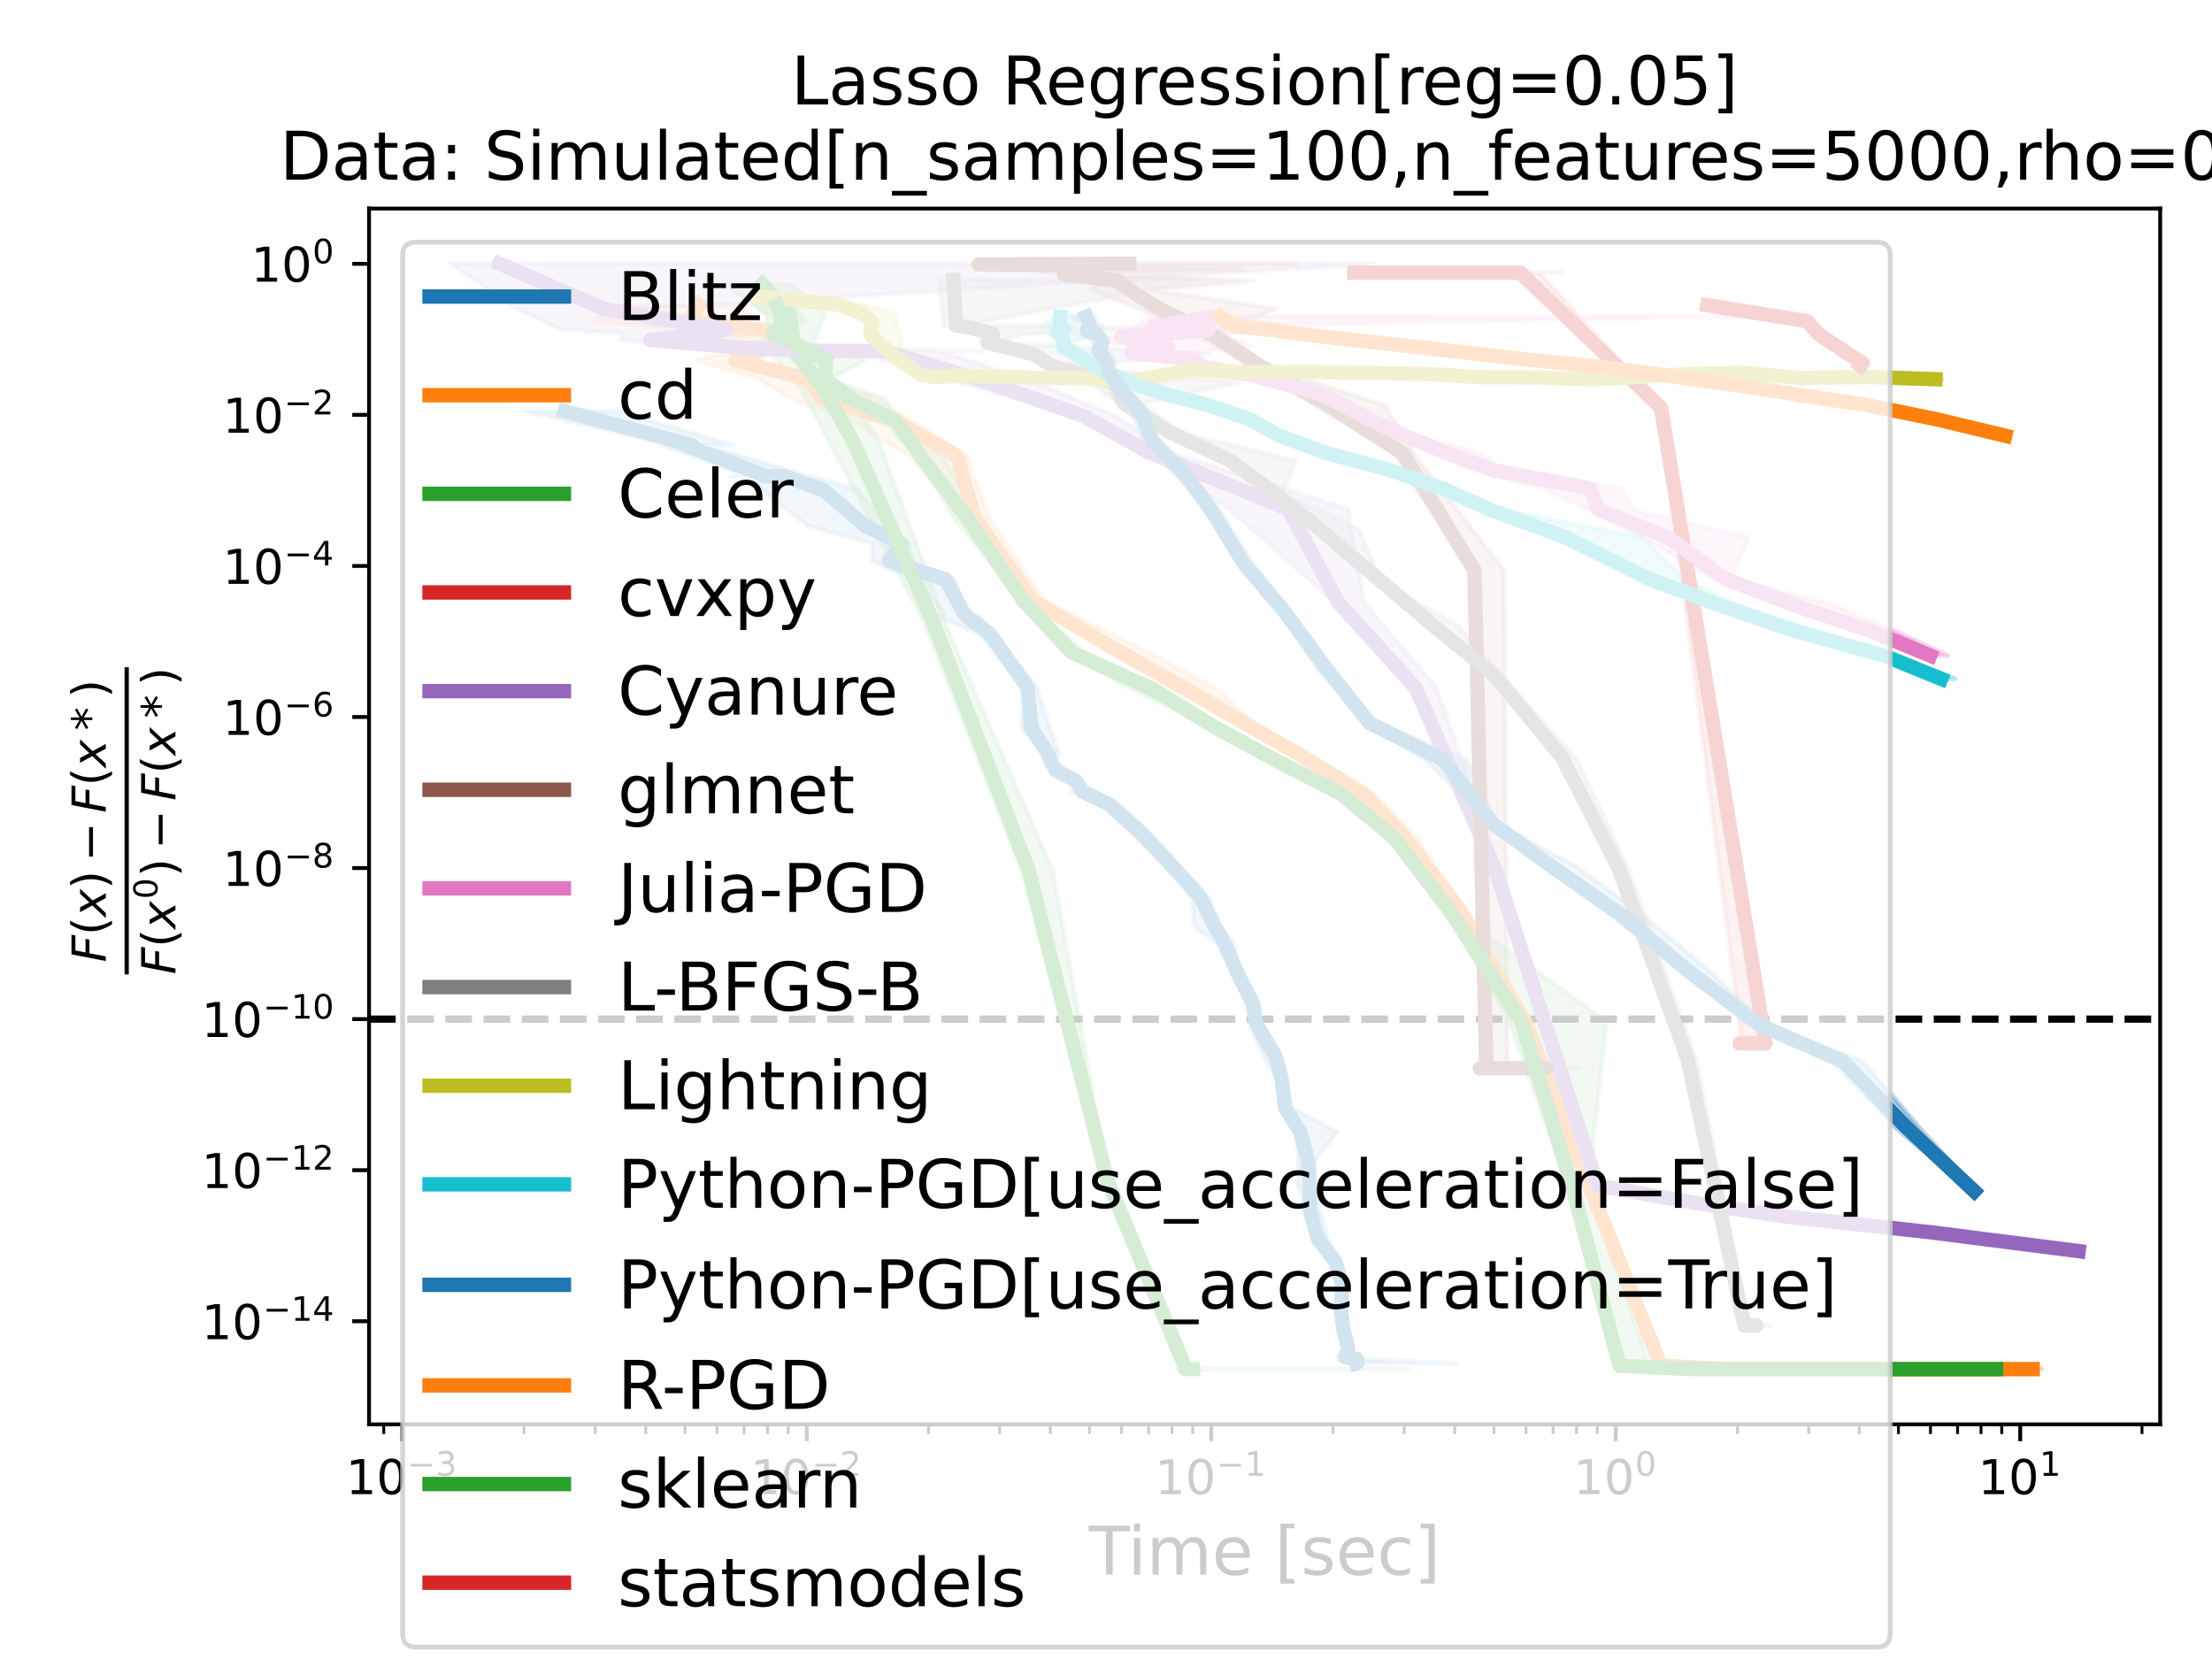 <?xml version="1.0" encoding="utf-8" standalone="no"?>
<!DOCTYPE svg PUBLIC "-//W3C//DTD SVG 1.1//EN"
  "http://www.w3.org/Graphics/SVG/1.1/DTD/svg11.dtd">
<!-- Created with matplotlib (https://matplotlib.org/) -->
<svg height="345.6pt" version="1.1" viewBox="0 0 460.8 345.6" width="460.8pt" xmlns="http://www.w3.org/2000/svg" xmlns:xlink="http://www.w3.org/1999/xlink">
 <defs>
  <style type="text/css">*{stroke-linecap:butt;stroke-linejoin:round;}</style>
 </defs>
 <g id="figure_1">
  <g id="patch_1">
   <path d="M 0 345.6 
L 460.8 345.6 
L 460.8 0 
L 0 0 
z
" style="fill:#ffffff;"/>
  </g>
  <g id="axes_1">
   <g id="patch_2">
    <path d="M 76.881 296.728 
L 450 296.728 
L 450 43.44 
L 76.881 43.44 
z
" style="fill:#ffffff;"/>
   </g>
   <g id="PolyCollection_1">
    <defs>
     <path d="M 283.916 -61.631 
L 281.63 -61.631 
L 280.807 -61.734 
L 280.937 -61.527 
L 278.949 -62.459 
L 278.663 -62.903 
L 279.858 -64.639 
L 278.641 -68.729 
L 278.868 -72.863 
L 279.271 -77.549 
L 277.469 -82.575 
L 273.976 -87.608 
L 272.624 -93.33 
L 270.285 -98.964 
L 270.514 -103.942 
L 269.906 -109.742 
L 266.797 -114.785 
L 266.12 -120.69 
L 263.349 -125.371 
L 260.209 -132.153 
L 260.431 -136.87 
L 257.598 -142.8 
L 253.506 -148.956 
L 248.613 -152.769 
L 248.351 -158.655 
L 243.578 -164.221 
L 235.865 -171.929 
L 229.601 -178.07 
L 223.155 -180.606 
L 223.655 -182.99 
L 219.945 -185.051 
L 218.125 -186.884 
L 217.858 -188.611 
L 212.827 -193.851 
L 213.119 -202.355 
L 204.051 -213.544 
L 195.841 -216.945 
L 196.684 -217.809 
L 190.621 -224.87 
L 184.008 -227.652 
L 181.645 -228.788 
L 181.713 -232.345 
L 168.271 -236.038 
L 158.636 -243.522 
L 157.465 -246.445 
L 152.084 -246.381 
L 155.511 -246.561 
L 137.716 -252.872 
L 140.427 -252.807 
L 109.383 -259.944 
L 128.726 -259.944 
L 128.726 -259.944 
L 152.981 -252.807 
L 146.863 -252.872 
L 167.849 -246.561 
L 166.644 -246.381 
L 168.887 -246.445 
L 178.852 -243.522 
L 184.884 -236.038 
L 189.3 -232.345 
L 190.18 -228.788 
L 190.979 -227.652 
L 198.881 -224.87 
L 201.312 -217.809 
L 204.239 -216.945 
L 206.81 -213.544 
L 216.048 -202.355 
L 218.743 -193.851 
L 220.553 -188.611 
L 219.907 -186.884 
L 222.279 -185.051 
L 224.557 -182.99 
L 226.083 -180.606 
L 233.055 -178.07 
L 239.816 -171.929 
L 246.456 -164.221 
L 251.797 -158.655 
L 254.114 -152.769 
L 257.052 -148.956 
L 258.144 -142.8 
L 262.287 -136.87 
L 262.47 -132.153 
L 266.758 -125.371 
L 267.606 -120.69 
L 269.154 -114.785 
L 278.551 -109.742 
L 274.033 -103.942 
L 273.643 -98.964 
L 274.937 -93.33 
L 276.647 -87.608 
L 278.931 -82.575 
L 280.112 -77.549 
L 279.977 -72.863 
L 280.639 -68.729 
L 281.249 -64.639 
L 280.441 -62.903 
L 284.454 -62.459 
L 303.382 -61.527 
L 288.094 -61.734 
L 283.916 -61.631 
z
" id="m0cb80bf6b1" style="stroke:#1f77b4;stroke-opacity:0.3;"/>
    </defs>
    <g clip-path="url(#pe1b587effc)">
     <use style="fill:#1f77b4;fill-opacity:0.3;stroke:#1f77b4;stroke-opacity:0.3;" x="0" xlink:href="#m0cb80bf6b1" y="345.6"/>
    </g>
   </g>
   <g id="PolyCollection_2">
    <defs>
     <path d="M 154.191 -282.005 
L 128.543 -282.005 
L 123.138 -278.691 
L 149.728 -276.142 
L 159.815 -274.019 
L 144.987 -270.521 
L 157.918 -266.688 
L 164.805 -262.529 
L 177.482 -257.918 
L 189.483 -250.577 
L 201.081 -237.715 
L 213.904 -220.394 
L 231.155 -209.787 
L 243.848 -202.001 
L 258.929 -194.107 
L 272.147 -187.24 
L 283.43 -180.13 
L 289.148 -171.092 
L 304.001 -156.007 
L 316.984 -132.792 
L 331.135 -97.941 
L 345.225 -61.093 
L 359.445 -60.385 
L 373.431 -60.385 
L 393.808 -60.385 
L 421.572 -60.385 
L 425.282 -60.385 
L 425.282 -60.385 
L 396.073 -60.385 
L 375.217 -60.385 
L 360.206 -60.385 
L 346.758 -61.093 
L 332.365 -97.941 
L 317.943 -132.792 
L 304.273 -156.007 
L 295.36 -171.092 
L 286.314 -180.13 
L 272.973 -187.24 
L 261.95 -194.107 
L 253.849 -202.001 
L 239.08 -209.787 
L 217.657 -220.394 
L 206.035 -237.715 
L 201.439 -250.577 
L 189.995 -257.918 
L 182.345 -262.529 
L 171.778 -266.688 
L 157.748 -270.521 
L 163.671 -274.019 
L 165.012 -276.142 
L 157.577 -278.691 
L 154.191 -282.005 
z
" id="mda48492b26" style="stroke:#ff7f0e;stroke-opacity:0.3;"/>
    </defs>
    <g clip-path="url(#pe1b587effc)">
     <use style="fill:#ff7f0e;fill-opacity:0.3;stroke:#ff7f0e;stroke-opacity:0.3;" x="0" xlink:href="#mda48492b26" y="345.6"/>
    </g>
   </g>
   <g id="PolyCollection_3">
    <defs>
     <path d="M 164.647 -286.378 
L 150.943 -286.378 
L 159.596 -280.271 
L 160.374 -272.253 
L 166.792 -264.77 
L 172.684 -253.62 
L 192.462 -216.039 
L 212.88 -164.247 
L 229.962 -99.841 
L 246.736 -60.385 
L 246.885 -60.385 
L 245.29 -60.385 
L 246.57 -60.385 
L 246.857 -60.385 
L 247.876 -60.385 
L 249.31 -60.385 
L 249.31 -60.385 
L 249.074 -60.385 
L 249.41 -60.385 
L 293.647 -60.385 
L 251.16 -60.385 
L 248.347 -60.385 
L 230.835 -99.841 
L 219.317 -164.247 
L 196.764 -216.039 
L 183.103 -253.62 
L 175.446 -264.77 
L 168.687 -272.253 
L 171.885 -280.271 
L 164.647 -286.378 
z
" id="m25f3d10b8b" style="stroke:#2ca02c;stroke-opacity:0.3;"/>
    </defs>
    <g clip-path="url(#pe1b587effc)">
     <use style="fill:#2ca02c;fill-opacity:0.3;stroke:#2ca02c;stroke-opacity:0.3;" x="0" xlink:href="#m25f3d10b8b" y="345.6"/>
    </g>
   </g>
   <g id="PolyCollection_4">
    <defs>
     <path d="M 325.363 -288.794 
L 280.745 -288.794 
L 290.156 -288.794 
L 299.954 -288.794 
L 315.445 -288.794 
L 345.745 -260.634 
L 362.934 -128.241 
L 363.439 -128.241 
L 363.127 -128.241 
L 362.893 -128.241 
L 362.267 -128.241 
L 361.75 -128.241 
L 366.387 -128.241 
L 366.387 -128.241 
L 363.117 -128.241 
L 363.365 -128.241 
L 367.883 -128.241 
L 365.659 -128.241 
L 368.721 -128.241 
L 346.222 -260.634 
L 320.715 -288.794 
L 302.934 -288.794 
L 294.07 -288.794 
L 325.363 -288.794 
z
" id="m07fc107982" style="stroke:#d62728;stroke-opacity:0.3;"/>
    </defs>
    <g clip-path="url(#pe1b587effc)">
     <use style="fill:#d62728;fill-opacity:0.3;stroke:#d62728;stroke-opacity:0.3;" x="0" xlink:href="#m07fc107982" y="345.6"/>
    </g>
   </g>
   <g id="PolyCollection_5">
    <defs>
     <path d="M 286.227 -290.647 
L 93.841 -290.647 
L 107.881 -281.204 
L 117.078 -276.915 
L 129.679 -276.16 
L 129.215 -274.752 
L 145.268 -273.108 
L 158.007 -272.497 
L 177.386 -272.497 
L 199.621 -265.971 
L 225.038 -258.835 
L 238.329 -251.625 
L 256.037 -239.549 
L 278.185 -220.071 
L 293.804 -202.312 
L 310.666 -164.206 
L 331.902 -98.668 
L 352.226 -95.077 
L 371.202 -92.14 
L 397.296 -88.906 
L 429.23 -84.971 
L 433.04 -84.971 
L 433.04 -84.971 
L 404.725 -88.906 
L 373.015 -92.14 
L 353.192 -95.077 
L 333.744 -98.668 
L 312.555 -164.206 
L 299.234 -202.312 
L 284.16 -220.071 
L 280.817 -239.549 
L 242.878 -251.625 
L 232.617 -258.835 
L 215.52 -265.971 
L 195.635 -272.497 
L 204.637 -272.497 
L 165.463 -273.108 
L 147.67 -274.752 
L 158.087 -276.16 
L 163.529 -276.915 
L 134.524 -281.204 
L 286.227 -290.647 
z
" id="m4350b82eb5" style="stroke:#9467bd;stroke-opacity:0.3;"/>
    </defs>
    <g clip-path="url(#pe1b587effc)">
     <use style="fill:#9467bd;fill-opacity:0.3;stroke:#9467bd;stroke-opacity:0.3;" x="0" xlink:href="#m4350b82eb5" y="345.6"/>
    </g>
   </g>
   <g id="PolyCollection_6">
    <defs>
     <path d="M 260.76 -290.647 
L 219.052 -290.647 
L 204.435 -290.574 
L 209.678 -290.574 
L 203.262 -290.505 
L 206.544 -290.439 
L 211.14 -290.318 
L 212.607 -290.111 
L 212.07 -289.875 
L 215.341 -289.465 
L 220.269 -288.449 
L 228.274 -287.124 
L 227.28 -285.168 
L 237.138 -281.302 
L 247.868 -276.66 
L 260.625 -269.266 
L 274.112 -261.052 
L 290.289 -251.236 
L 306.002 -226.764 
L 309.25 -123.049 
L 308.068 -123.049 
L 307.726 -123.049 
L 308.248 -123.049 
L 316.137 -123.049 
L 313.671 -123.049 
L 328.781 -123.049 
L 328.781 -123.049 
L 327.937 -123.049 
L 320.522 -123.049 
L 314.765 -123.049 
L 314.054 -123.049 
L 314.042 -123.049 
L 313.324 -226.764 
L 294.401 -251.236 
L 288.596 -261.052 
L 263.956 -269.266 
L 254.638 -276.66 
L 265.823 -281.302 
L 239.824 -285.168 
L 261.421 -287.124 
L 227.081 -288.449 
L 259.133 -289.465 
L 256.975 -289.875 
L 228.726 -290.111 
L 254.601 -290.318 
L 230.341 -290.439 
L 213.589 -290.505 
L 270.207 -290.574 
L 254.282 -290.574 
L 260.76 -290.647 
z
" id="ma64c8409f6" style="stroke:#8c564b;stroke-opacity:0.3;"/>
    </defs>
    <g clip-path="url(#pe1b587effc)">
     <use style="fill:#8c564b;fill-opacity:0.3;stroke:#8c564b;stroke-opacity:0.3;" x="0" xlink:href="#ma64c8409f6" y="345.6"/>
    </g>
   </g>
   <g id="PolyCollection_7">
    <defs>
     <path d="M 363.17 -279.637 
L 239.784 -279.637 
L 236.413 -277.649 
L 247.791 -276.864 
L 235.425 -276.3 
L 230.719 -275.422 
L 228.339 -274.393 
L 240.239 -273.32 
L 233.926 -272.082 
L 248.404 -270.734 
L 248.727 -269.197 
L 257.951 -267.504 
L 263.473 -265.524 
L 273.567 -263.394 
L 277.893 -261.054 
L 283.99 -258.212 
L 291.313 -254.825 
L 298.723 -251.179 
L 306.684 -247.65 
L 321.079 -243.846 
L 330.951 -239.406 
L 342.23 -233.639 
L 356.81 -225.046 
L 372.784 -219.566 
L 386.026 -214.309 
L 400.674 -209.032 
L 405.788 -209.032 
L 405.788 -209.032 
L 394.344 -214.309 
L 381.972 -219.566 
L 360.677 -225.046 
L 364.272 -233.639 
L 340.046 -239.406 
L 337.766 -243.846 
L 312.78 -247.65 
L 308.51 -251.179 
L 294.951 -254.825 
L 287.55 -258.212 
L 282.374 -261.054 
L 277.914 -263.394 
L 271.245 -265.524 
L 263.373 -267.504 
L 255.732 -269.197 
L 250.743 -270.734 
L 246.336 -272.082 
L 260.563 -273.32 
L 258.687 -274.393 
L 244.7 -275.422 
L 257.939 -276.3 
L 256.24 -276.864 
L 248.009 -277.649 
L 363.17 -279.637 
z
" id="m5682e8b602" style="stroke:#e377c2;stroke-opacity:0.3;"/>
    </defs>
    <g clip-path="url(#pe1b587effc)">
     <use style="fill:#e377c2;fill-opacity:0.3;stroke:#e377c2;stroke-opacity:0.3;" x="0" xlink:href="#m5682e8b602" y="345.6"/>
    </g>
   </g>
   <g id="PolyCollection_8">
    <defs>
     <path d="M 250.05 -287.301 
L 195.533 -287.301 
L 196.694 -277.796 
L 201.46 -277.241 
L 204.618 -276.001 
L 204.267 -274.191 
L 212.04 -271.812 
L 218.156 -269.324 
L 226.996 -265.916 
L 233.052 -261.614 
L 243.083 -255.598 
L 256.048 -249.535 
L 264.877 -242.807 
L 274.093 -235.522 
L 285.859 -224.678 
L 297.491 -215.083 
L 310.653 -204.727 
L 324.538 -187.627 
L 335.87 -164.777 
L 351.472 -124.935 
L 363.17 -69.475 
L 365.152 -69.475 
L 363.524 -69.475 
L 362.556 -69.475 
L 362.633 -69.475 
L 363.563 -69.475 
L 365.59 -69.475 
L 365.59 -69.475 
L 363.727 -69.475 
L 364.257 -69.475 
L 366.181 -69.475 
L 369.014 -69.475 
L 364.102 -69.475 
L 353.38 -124.935 
L 339.26 -164.777 
L 328.351 -187.627 
L 312.924 -204.727 
L 303.816 -215.083 
L 287.607 -224.678 
L 282.923 -235.522 
L 267.123 -242.807 
L 269.909 -249.535 
L 245.639 -255.598 
L 238.046 -261.614 
L 258.258 -265.916 
L 220.144 -269.324 
L 252.037 -271.812 
L 208.068 -274.191 
L 213.022 -276.001 
L 243.087 -277.241 
L 200.891 -277.796 
L 250.05 -287.301 
z
" id="m0480ed23d3" style="stroke:#7f7f7f;stroke-opacity:0.3;"/>
    </defs>
    <g clip-path="url(#pe1b587effc)">
     <use style="fill:#7f7f7f;fill-opacity:0.3;stroke:#7f7f7f;stroke-opacity:0.3;" x="0" xlink:href="#m0480ed23d3" y="345.6"/>
    </g>
   </g>
   <g id="PolyCollection_9">
    <defs>
     <path d="M 169.389 -283.855 
L 156.653 -283.855 
L 172.767 -282.181 
L 177.245 -280.349 
L 180.656 -278.508 
L 180.669 -275.881 
L 184.236 -273.028 
L 185.362 -271.681 
L 188.466 -269.175 
L 190.598 -267.442 
L 194.339 -267.024 
L 198.737 -267.391 
L 203.152 -267.218 
L 207.89 -267.163 
L 216.474 -266.838 
L 224.737 -266.816 
L 234.528 -266.308 
L 246.628 -268.44 
L 259.463 -268.073 
L 272.031 -268.112 
L 278.185 -267.918 
L 287.385 -267.91 
L 297.025 -267.591 
L 307.072 -266.988 
L 318.757 -266.949 
L 330.861 -266.536 
L 346.404 -267.53 
L 358.253 -267.995 
L 373.665 -266.849 
L 389.301 -267.07 
L 402.816 -266.603 
L 404.567 -266.603 
L 404.567 -266.603 
L 391.299 -267.07 
L 377.989 -266.849 
L 364.383 -267.995 
L 349.74 -267.53 
L 333.732 -266.536 
L 321.738 -266.949 
L 313.988 -266.988 
L 316.899 -267.591 
L 295.836 -267.91 
L 285.127 -267.918 
L 275.814 -268.112 
L 261.437 -268.073 
L 248.943 -268.44 
L 236.829 -266.308 
L 226.541 -266.816 
L 217.487 -266.838 
L 212.647 -267.163 
L 206.747 -267.218 
L 201.68 -267.391 
L 199.123 -267.024 
L 196.186 -267.442 
L 191.396 -269.175 
L 189.915 -271.681 
L 187.992 -273.028 
L 187.493 -275.881 
L 186.694 -278.508 
L 186.631 -280.349 
L 179.944 -282.181 
L 169.389 -283.855 
z
" id="m0d2a7c2edd" style="stroke:#bcbd22;stroke-opacity:0.3;"/>
    </defs>
    <g clip-path="url(#pe1b587effc)">
     <use style="fill:#bcbd22;fill-opacity:0.3;stroke:#bcbd22;stroke-opacity:0.3;" x="0" xlink:href="#m0d2a7c2edd" y="345.6"/>
    </g>
   </g>
   <g id="PolyCollection_10">
    <defs>
     <path d="M 228.611 -279.637 
L 219.676 -279.637 
L 216.744 -277.649 
L 221.107 -276.864 
L 218.331 -276.3 
L 220.207 -275.422 
L 220.066 -274.393 
L 220.078 -273.32 
L 222.832 -272.082 
L 223.443 -270.734 
L 227.927 -269.197 
L 230.205 -267.504 
L 235.966 -265.524 
L 242.27 -263.394 
L 250.193 -261.054 
L 259.42 -258.212 
L 265.924 -254.825 
L 275.148 -251.179 
L 287.672 -247.65 
L 298.982 -243.846 
L 310.275 -239.406 
L 323.53 -233.639 
L 342.223 -225.046 
L 356.174 -219.566 
L 370.773 -214.309 
L 389.801 -209.032 
L 403.782 -204.181 
L 407.355 -204.181 
L 407.355 -204.181 
L 394.14 -209.032 
L 377.445 -214.309 
L 362.135 -219.566 
L 350.646 -225.046 
L 342.157 -233.639 
L 313.008 -239.406 
L 301.68 -243.846 
L 291.555 -247.65 
L 278.919 -251.179 
L 269.274 -254.825 
L 261.464 -258.212 
L 254.693 -261.054 
L 244.064 -263.394 
L 240.241 -265.524 
L 233.594 -267.504 
L 229.407 -269.197 
L 228.736 -270.734 
L 226.51 -272.082 
L 223.637 -273.32 
L 222.483 -274.393 
L 228.624 -275.422 
L 222.318 -276.3 
L 221.908 -276.864 
L 221.651 -277.649 
L 228.611 -279.637 
z
" id="m6b2cfffc59" style="stroke:#17becf;stroke-opacity:0.3;"/>
    </defs>
    <g clip-path="url(#pe1b587effc)">
     <use style="fill:#17becf;fill-opacity:0.3;stroke:#17becf;stroke-opacity:0.3;" x="0" xlink:href="#m6b2cfffc59" y="345.6"/>
    </g>
   </g>
   <g id="PolyCollection_11">
    <defs>
     <path d="M 227.075 -279.637 
L 222.887 -279.637 
L 226.463 -277.649 
L 225.581 -276.682 
L 228.272 -275.897 
L 227.341 -274.466 
L 228.43 -272.53 
L 229.221 -270.399 
L 230.219 -267.756 
L 232.17 -264.253 
L 235.578 -259.867 
L 238.307 -253.672 
L 244.537 -247.042 
L 251.724 -239.342 
L 258.274 -228.43 
L 267.214 -217.789 
L 274.638 -205.962 
L 285.218 -194.97 
L 296.923 -187.314 
L 310.452 -174.039 
L 322.049 -165.206 
L 335.154 -155.188 
L 350.711 -143.624 
L 365.96 -132.109 
L 381.737 -124.462 
L 394.937 -110.646 
L 410.666 -97.46 
L 411.863 -97.46 
L 411.863 -97.46 
L 399.874 -110.646 
L 388.131 -124.462 
L 367.822 -132.109 
L 355.846 -143.624 
L 341.917 -155.188 
L 328.312 -165.206 
L 311.632 -174.039 
L 305.584 -187.314 
L 286.716 -194.97 
L 277.291 -205.962 
L 269.143 -217.789 
L 260.847 -228.43 
L 254.076 -239.342 
L 247.742 -247.042 
L 241.382 -253.672 
L 238.331 -259.867 
L 235.125 -264.253 
L 231.899 -267.756 
L 232.316 -270.399 
L 230.903 -272.53 
L 230.015 -274.466 
L 229.044 -275.897 
L 227.033 -276.682 
L 229.742 -277.649 
L 227.075 -279.637 
z
" id="m178b710e0c" style="stroke:#1f77b4;stroke-opacity:0.3;"/>
    </defs>
    <g clip-path="url(#pe1b587effc)">
     <use style="fill:#1f77b4;fill-opacity:0.3;stroke:#1f77b4;stroke-opacity:0.3;" x="0" xlink:href="#m178b710e0c" y="345.6"/>
    </g>
   </g>
   <g id="PolyCollection_12">
    <defs>
     <path d="M 256.631 -279.637 
L 249.479 -279.637 
L 255.555 -277.649 
L 261.411 -276.864 
L 267.019 -276.3 
L 272.603 -275.422 
L 283.579 -274.393 
L 294.458 -273.32 
L 304.067 -272.082 
L 316.515 -270.734 
L 331.665 -269.197 
L 345.851 -267.504 
L 359.766 -265.524 
L 373.179 -263.394 
L 388.789 -261.054 
L 402.951 -258.212 
L 417.712 -254.825 
L 417.712 -254.825 
L 417.712 -254.825 
L 404.141 -258.212 
L 389.99 -261.054 
L 375.037 -263.394 
L 361.333 -265.524 
L 346.728 -267.504 
L 341.757 -269.197 
L 318.545 -270.734 
L 307.775 -272.082 
L 304.337 -273.32 
L 287.199 -274.393 
L 276.89 -275.422 
L 274.101 -276.3 
L 267.771 -276.864 
L 262.854 -277.649 
L 256.631 -279.637 
z
" id="m8787b23354" style="stroke:#ff7f0e;stroke-opacity:0.3;"/>
    </defs>
    <g clip-path="url(#pe1b587effc)">
     <use style="fill:#ff7f0e;fill-opacity:0.3;stroke:#ff7f0e;stroke-opacity:0.3;" x="0" xlink:href="#m8787b23354" y="345.6"/>
    </g>
   </g>
   <g id="PolyCollection_13">
    <defs>
     <path d="M 165.074 -282.005 
L 157.033 -282.005 
L 161.985 -278.691 
L 159.808 -276.142 
L 157.959 -274.019 
L 167.291 -270.521 
L 169.82 -266.688 
L 175.65 -262.529 
L 184.098 -257.918 
L 191.231 -250.577 
L 198.706 -237.715 
L 212.699 -220.394 
L 221.727 -209.787 
L 235.764 -202.001 
L 252.443 -194.107 
L 264.115 -187.24 
L 278.647 -180.13 
L 289.875 -171.092 
L 301.317 -156.007 
L 314.402 -132.792 
L 326.829 -97.941 
L 336.367 -61.093 
L 352.036 -60.385 
L 366.856 -60.385 
L 389.793 -60.385 
L 414.378 -60.385 
L 419.588 -60.385 
L 419.588 -60.385 
L 396.508 -60.385 
L 370.931 -60.385 
L 355.855 -60.385 
L 343.682 -61.093 
L 330.883 -97.941 
L 334.656 -132.792 
L 302.504 -156.007 
L 291.16 -171.092 
L 279.992 -180.13 
L 265.976 -187.24 
L 254.534 -194.107 
L 241.698 -202.001 
L 225.614 -209.787 
L 214.713 -220.394 
L 204.054 -237.715 
L 196.314 -250.577 
L 187.376 -257.918 
L 184.282 -262.529 
L 172.696 -266.688 
L 180.281 -270.521 
L 168.483 -274.019 
L 162.322 -276.142 
L 167.845 -278.691 
L 165.074 -282.005 
z
" id="m525d7dccd2" style="stroke:#2ca02c;stroke-opacity:0.3;"/>
    </defs>
    <g clip-path="url(#pe1b587effc)">
     <use style="fill:#2ca02c;fill-opacity:0.3;stroke:#2ca02c;stroke-opacity:0.3;" x="0" xlink:href="#m525d7dccd2" y="345.6"/>
    </g>
   </g>
   <g id="PolyCollection_14">
    <defs>
     <path d="M 356.237 -282.005 
L 354.465 -282.005 
L 376.241 -278.691 
L 378.596 -276.014 
L 380.078 -274.104 
L 384.765 -271.542 
L 386.64 -269.963 
L 387.595 -269.442 
L 387.595 -269.442 
L 387.595 -269.442 
L 388.656 -269.963 
L 387.236 -271.542 
L 382.704 -274.104 
L 380.764 -276.014 
L 377.405 -278.691 
L 356.237 -282.005 
z
" id="m225a621a8f" style="stroke:#d62728;stroke-opacity:0.3;"/>
    </defs>
    <g clip-path="url(#pe1b587effc)">
     <use style="fill:#d62728;fill-opacity:0.3;stroke:#d62728;stroke-opacity:0.3;" x="0" xlink:href="#m225a621a8f" y="345.6"/>
    </g>
   </g>
   <g id="matplotlib.axis_1">
    <g id="xtick_1">
     <g id="line2d_1">
      <defs>
       <path d="M 0 0 
L 0 3.5 
" id="m526a7a278d" style="stroke:#000000;stroke-width:0.8;"/>
      </defs>
      <g>
       <use style="stroke:#000000;stroke-width:0.8;" x="83.797" xlink:href="#m526a7a278d" y="296.728"/>
      </g>
     </g>
     <g id="text_1">
      <!-- $\mathdefault{10^{-3}}$ -->
      <g transform="translate(72.047 311.326)scale(0.1 -0.1)">
       <defs>
        <path d="M 12.406 8.297 
L 28.516 8.297 
L 28.516 63.922 
L 10.984 60.406 
L 10.984 69.391 
L 28.422 72.906 
L 38.281 72.906 
L 38.281 8.297 
L 54.391 8.297 
L 54.391 0 
L 12.406 0 
z
" id="DejaVuSans-49"/>
        <path d="M 31.781 66.406 
Q 24.172 66.406 20.328 58.906 
Q 16.5 51.422 16.5 36.375 
Q 16.5 21.391 20.328 13.891 
Q 24.172 6.391 31.781 6.391 
Q 39.453 6.391 43.281 13.891 
Q 47.125 21.391 47.125 36.375 
Q 47.125 51.422 43.281 58.906 
Q 39.453 66.406 31.781 66.406 
z
M 31.781 74.219 
Q 44.047 74.219 50.516 64.516 
Q 56.984 54.828 56.984 36.375 
Q 56.984 17.969 50.516 8.266 
Q 44.047 -1.422 31.781 -1.422 
Q 19.531 -1.422 13.062 8.266 
Q 6.594 17.969 6.594 36.375 
Q 6.594 54.828 13.062 64.516 
Q 19.531 74.219 31.781 74.219 
z
" id="DejaVuSans-48"/>
        <path d="M 10.594 35.5 
L 73.188 35.5 
L 73.188 27.203 
L 10.594 27.203 
z
" id="DejaVuSans-8722"/>
        <path d="M 40.578 39.312 
Q 47.656 37.797 51.625 33 
Q 55.609 28.219 55.609 21.188 
Q 55.609 10.406 48.188 4.484 
Q 40.766 -1.422 27.094 -1.422 
Q 22.516 -1.422 17.656 -0.516 
Q 12.797 0.391 7.625 2.203 
L 7.625 11.719 
Q 11.719 9.328 16.594 8.109 
Q 21.484 6.891 26.812 6.891 
Q 36.078 6.891 40.938 10.547 
Q 45.797 14.203 45.797 21.188 
Q 45.797 27.641 41.281 31.266 
Q 36.766 34.906 28.719 34.906 
L 20.219 34.906 
L 20.219 43.016 
L 29.109 43.016 
Q 36.375 43.016 40.234 45.922 
Q 44.094 48.828 44.094 54.297 
Q 44.094 59.906 40.109 62.906 
Q 36.141 65.922 28.719 65.922 
Q 24.656 65.922 20.016 65.031 
Q 15.375 64.156 9.812 62.312 
L 9.812 71.094 
Q 15.438 72.656 20.344 73.438 
Q 25.25 74.219 29.594 74.219 
Q 40.828 74.219 47.359 69.109 
Q 53.906 64.016 53.906 55.328 
Q 53.906 49.266 50.438 45.094 
Q 46.969 40.922 40.578 39.312 
z
" id="DejaVuSans-51"/>
       </defs>
       <use transform="translate(0 0.766)" xlink:href="#DejaVuSans-49"/>
       <use transform="translate(63.623 0.766)" xlink:href="#DejaVuSans-48"/>
       <use transform="translate(128.203 39.047)scale(0.7)" xlink:href="#DejaVuSans-8722"/>
       <use transform="translate(186.855 39.047)scale(0.7)" xlink:href="#DejaVuSans-51"/>
      </g>
     </g>
    </g>
    <g id="xtick_2">
     <g id="line2d_2">
      <g>
       <use style="stroke:#000000;stroke-width:0.8;" x="168.06" xlink:href="#m526a7a278d" y="296.728"/>
      </g>
     </g>
     <g id="text_2">
      <!-- $\mathdefault{10^{-2}}$ -->
      <g transform="translate(156.31 311.326)scale(0.1 -0.1)">
       <defs>
        <path d="M 19.188 8.297 
L 53.609 8.297 
L 53.609 0 
L 7.328 0 
L 7.328 8.297 
Q 12.938 14.109 22.625 23.891 
Q 32.328 33.688 34.812 36.531 
Q 39.547 41.844 41.422 45.531 
Q 43.312 49.219 43.312 52.781 
Q 43.312 58.594 39.234 62.25 
Q 35.156 65.922 28.609 65.922 
Q 23.969 65.922 18.812 64.312 
Q 13.672 62.703 7.812 59.422 
L 7.812 69.391 
Q 13.766 71.781 18.938 73 
Q 24.125 74.219 28.422 74.219 
Q 39.75 74.219 46.484 68.547 
Q 53.219 62.891 53.219 53.422 
Q 53.219 48.922 51.531 44.891 
Q 49.859 40.875 45.406 35.406 
Q 44.188 33.984 37.641 27.219 
Q 31.109 20.453 19.188 8.297 
z
" id="DejaVuSans-50"/>
       </defs>
       <use transform="translate(0 0.766)" xlink:href="#DejaVuSans-49"/>
       <use transform="translate(63.623 0.766)" xlink:href="#DejaVuSans-48"/>
       <use transform="translate(128.203 39.047)scale(0.7)" xlink:href="#DejaVuSans-8722"/>
       <use transform="translate(186.855 39.047)scale(0.7)" xlink:href="#DejaVuSans-50"/>
      </g>
     </g>
    </g>
    <g id="xtick_3">
     <g id="line2d_3">
      <g>
       <use style="stroke:#000000;stroke-width:0.8;" x="252.323" xlink:href="#m526a7a278d" y="296.728"/>
      </g>
     </g>
     <g id="text_3">
      <!-- $\mathdefault{10^{-1}}$ -->
      <g transform="translate(240.573 311.326)scale(0.1 -0.1)">
       <use transform="translate(0 0.684)" xlink:href="#DejaVuSans-49"/>
       <use transform="translate(63.623 0.684)" xlink:href="#DejaVuSans-48"/>
       <use transform="translate(128.203 38.966)scale(0.7)" xlink:href="#DejaVuSans-8722"/>
       <use transform="translate(186.855 38.966)scale(0.7)" xlink:href="#DejaVuSans-49"/>
      </g>
     </g>
    </g>
    <g id="xtick_4">
     <g id="line2d_4">
      <g>
       <use style="stroke:#000000;stroke-width:0.8;" x="336.586" xlink:href="#m526a7a278d" y="296.728"/>
      </g>
     </g>
     <g id="text_4">
      <!-- $\mathdefault{10^{0}}$ -->
      <g transform="translate(327.786 311.326)scale(0.1 -0.1)">
       <use transform="translate(0 0.766)" xlink:href="#DejaVuSans-49"/>
       <use transform="translate(63.623 0.766)" xlink:href="#DejaVuSans-48"/>
       <use transform="translate(128.203 39.047)scale(0.7)" xlink:href="#DejaVuSans-48"/>
      </g>
     </g>
    </g>
    <g id="xtick_5">
     <g id="line2d_5">
      <g>
       <use style="stroke:#000000;stroke-width:0.8;" x="420.85" xlink:href="#m526a7a278d" y="296.728"/>
      </g>
     </g>
     <g id="text_5">
      <!-- $\mathdefault{10^{1}}$ -->
      <g transform="translate(412.05 311.326)scale(0.1 -0.1)">
       <use transform="translate(0 0.684)" xlink:href="#DejaVuSans-49"/>
       <use transform="translate(63.623 0.684)" xlink:href="#DejaVuSans-48"/>
       <use transform="translate(128.203 38.966)scale(0.7)" xlink:href="#DejaVuSans-49"/>
      </g>
     </g>
    </g>
    <g id="xtick_6">
     <g id="line2d_6">
      <defs>
       <path d="M 0 0 
L 0 2 
" id="ma49f5d169c" style="stroke:#000000;stroke-width:0.6;"/>
      </defs>
      <g>
       <use style="stroke:#000000;stroke-width:0.6;" x="79.941" xlink:href="#ma49f5d169c" y="296.728"/>
      </g>
     </g>
    </g>
    <g id="xtick_7">
     <g id="line2d_7">
      <g>
       <use style="stroke:#000000;stroke-width:0.6;" x="109.162" xlink:href="#ma49f5d169c" y="296.728"/>
      </g>
     </g>
    </g>
    <g id="xtick_8">
     <g id="line2d_8">
      <g>
       <use style="stroke:#000000;stroke-width:0.6;" x="124" xlink:href="#ma49f5d169c" y="296.728"/>
      </g>
     </g>
    </g>
    <g id="xtick_9">
     <g id="line2d_9">
      <g>
       <use style="stroke:#000000;stroke-width:0.6;" x="134.528" xlink:href="#ma49f5d169c" y="296.728"/>
      </g>
     </g>
    </g>
    <g id="xtick_10">
     <g id="line2d_10">
      <g>
       <use style="stroke:#000000;stroke-width:0.6;" x="142.694" xlink:href="#ma49f5d169c" y="296.728"/>
      </g>
     </g>
    </g>
    <g id="xtick_11">
     <g id="line2d_11">
      <g>
       <use style="stroke:#000000;stroke-width:0.6;" x="149.366" xlink:href="#ma49f5d169c" y="296.728"/>
      </g>
     </g>
    </g>
    <g id="xtick_12">
     <g id="line2d_12">
      <g>
       <use style="stroke:#000000;stroke-width:0.6;" x="155.007" xlink:href="#ma49f5d169c" y="296.728"/>
      </g>
     </g>
    </g>
    <g id="xtick_13">
     <g id="line2d_13">
      <g>
       <use style="stroke:#000000;stroke-width:0.6;" x="159.894" xlink:href="#ma49f5d169c" y="296.728"/>
      </g>
     </g>
    </g>
    <g id="xtick_14">
     <g id="line2d_14">
      <g>
       <use style="stroke:#000000;stroke-width:0.6;" x="164.204" xlink:href="#ma49f5d169c" y="296.728"/>
      </g>
     </g>
    </g>
    <g id="xtick_15">
     <g id="line2d_15">
      <g>
       <use style="stroke:#000000;stroke-width:0.6;" x="193.426" xlink:href="#ma49f5d169c" y="296.728"/>
      </g>
     </g>
    </g>
    <g id="xtick_16">
     <g id="line2d_16">
      <g>
       <use style="stroke:#000000;stroke-width:0.6;" x="208.264" xlink:href="#ma49f5d169c" y="296.728"/>
      </g>
     </g>
    </g>
    <g id="xtick_17">
     <g id="line2d_17">
      <g>
       <use style="stroke:#000000;stroke-width:0.6;" x="218.791" xlink:href="#ma49f5d169c" y="296.728"/>
      </g>
     </g>
    </g>
    <g id="xtick_18">
     <g id="line2d_18">
      <g>
       <use style="stroke:#000000;stroke-width:0.6;" x="226.957" xlink:href="#ma49f5d169c" y="296.728"/>
      </g>
     </g>
    </g>
    <g id="xtick_19">
     <g id="line2d_19">
      <g>
       <use style="stroke:#000000;stroke-width:0.6;" x="233.629" xlink:href="#ma49f5d169c" y="296.728"/>
      </g>
     </g>
    </g>
    <g id="xtick_20">
     <g id="line2d_20">
      <g>
       <use style="stroke:#000000;stroke-width:0.6;" x="239.271" xlink:href="#ma49f5d169c" y="296.728"/>
      </g>
     </g>
    </g>
    <g id="xtick_21">
     <g id="line2d_21">
      <g>
       <use style="stroke:#000000;stroke-width:0.6;" x="244.157" xlink:href="#ma49f5d169c" y="296.728"/>
      </g>
     </g>
    </g>
    <g id="xtick_22">
     <g id="line2d_22">
      <g>
       <use style="stroke:#000000;stroke-width:0.6;" x="248.467" xlink:href="#ma49f5d169c" y="296.728"/>
      </g>
     </g>
    </g>
    <g id="xtick_23">
     <g id="line2d_23">
      <g>
       <use style="stroke:#000000;stroke-width:0.6;" x="277.689" xlink:href="#ma49f5d169c" y="296.728"/>
      </g>
     </g>
    </g>
    <g id="xtick_24">
     <g id="line2d_24">
      <g>
       <use style="stroke:#000000;stroke-width:0.6;" x="292.527" xlink:href="#ma49f5d169c" y="296.728"/>
      </g>
     </g>
    </g>
    <g id="xtick_25">
     <g id="line2d_25">
      <g>
       <use style="stroke:#000000;stroke-width:0.6;" x="303.055" xlink:href="#ma49f5d169c" y="296.728"/>
      </g>
     </g>
    </g>
    <g id="xtick_26">
     <g id="line2d_26">
      <g>
       <use style="stroke:#000000;stroke-width:0.6;" x="311.221" xlink:href="#ma49f5d169c" y="296.728"/>
      </g>
     </g>
    </g>
    <g id="xtick_27">
     <g id="line2d_27">
      <g>
       <use style="stroke:#000000;stroke-width:0.6;" x="317.893" xlink:href="#ma49f5d169c" y="296.728"/>
      </g>
     </g>
    </g>
    <g id="xtick_28">
     <g id="line2d_28">
      <g>
       <use style="stroke:#000000;stroke-width:0.6;" x="323.534" xlink:href="#ma49f5d169c" y="296.728"/>
      </g>
     </g>
    </g>
    <g id="xtick_29">
     <g id="line2d_29">
      <g>
       <use style="stroke:#000000;stroke-width:0.6;" x="328.42" xlink:href="#ma49f5d169c" y="296.728"/>
      </g>
     </g>
    </g>
    <g id="xtick_30">
     <g id="line2d_30">
      <g>
       <use style="stroke:#000000;stroke-width:0.6;" x="332.731" xlink:href="#ma49f5d169c" y="296.728"/>
      </g>
     </g>
    </g>
    <g id="xtick_31">
     <g id="line2d_31">
      <g>
       <use style="stroke:#000000;stroke-width:0.6;" x="361.952" xlink:href="#ma49f5d169c" y="296.728"/>
      </g>
     </g>
    </g>
    <g id="xtick_32">
     <g id="line2d_32">
      <g>
       <use style="stroke:#000000;stroke-width:0.6;" x="376.79" xlink:href="#ma49f5d169c" y="296.728"/>
      </g>
     </g>
    </g>
    <g id="xtick_33">
     <g id="line2d_33">
      <g>
       <use style="stroke:#000000;stroke-width:0.6;" x="387.318" xlink:href="#ma49f5d169c" y="296.728"/>
      </g>
     </g>
    </g>
    <g id="xtick_34">
     <g id="line2d_34">
      <g>
       <use style="stroke:#000000;stroke-width:0.6;" x="395.484" xlink:href="#ma49f5d169c" y="296.728"/>
      </g>
     </g>
    </g>
    <g id="xtick_35">
     <g id="line2d_35">
      <g>
       <use style="stroke:#000000;stroke-width:0.6;" x="402.156" xlink:href="#ma49f5d169c" y="296.728"/>
      </g>
     </g>
    </g>
    <g id="xtick_36">
     <g id="line2d_36">
      <g>
       <use style="stroke:#000000;stroke-width:0.6;" x="407.797" xlink:href="#ma49f5d169c" y="296.728"/>
      </g>
     </g>
    </g>
    <g id="xtick_37">
     <g id="line2d_37">
      <g>
       <use style="stroke:#000000;stroke-width:0.6;" x="412.684" xlink:href="#ma49f5d169c" y="296.728"/>
      </g>
     </g>
    </g>
    <g id="xtick_38">
     <g id="line2d_38">
      <g>
       <use style="stroke:#000000;stroke-width:0.6;" x="416.994" xlink:href="#ma49f5d169c" y="296.728"/>
      </g>
     </g>
    </g>
    <g id="xtick_39">
     <g id="line2d_39">
      <g>
       <use style="stroke:#000000;stroke-width:0.6;" x="446.215" xlink:href="#ma49f5d169c" y="296.728"/>
      </g>
     </g>
    </g>
    <g id="text_6">
     <!-- Time [sec] -->
     <g transform="translate(226.824 328.044)scale(0.14 -0.14)">
      <defs>
       <path d="M -0.297 72.906 
L 61.375 72.906 
L 61.375 64.594 
L 35.5 64.594 
L 35.5 0 
L 25.594 0 
L 25.594 64.594 
L -0.297 64.594 
z
" id="DejaVuSans-84"/>
       <path d="M 9.422 54.688 
L 18.406 54.688 
L 18.406 0 
L 9.422 0 
z
M 9.422 75.984 
L 18.406 75.984 
L 18.406 64.594 
L 9.422 64.594 
z
" id="DejaVuSans-105"/>
       <path d="M 52 44.188 
Q 55.375 50.25 60.062 53.125 
Q 64.75 56 71.094 56 
Q 79.641 56 84.281 50.016 
Q 88.922 44.047 88.922 33.016 
L 88.922 0 
L 79.891 0 
L 79.891 32.719 
Q 79.891 40.578 77.094 44.375 
Q 74.312 48.188 68.609 48.188 
Q 61.625 48.188 57.562 43.547 
Q 53.516 38.922 53.516 30.906 
L 53.516 0 
L 44.484 0 
L 44.484 32.719 
Q 44.484 40.625 41.703 44.406 
Q 38.922 48.188 33.109 48.188 
Q 26.219 48.188 22.156 43.531 
Q 18.109 38.875 18.109 30.906 
L 18.109 0 
L 9.078 0 
L 9.078 54.688 
L 18.109 54.688 
L 18.109 46.188 
Q 21.188 51.219 25.484 53.609 
Q 29.781 56 35.688 56 
Q 41.656 56 45.828 52.969 
Q 50 49.953 52 44.188 
z
" id="DejaVuSans-109"/>
       <path d="M 56.203 29.594 
L 56.203 25.203 
L 14.891 25.203 
Q 15.484 15.922 20.484 11.062 
Q 25.484 6.203 34.422 6.203 
Q 39.594 6.203 44.453 7.469 
Q 49.312 8.734 54.109 11.281 
L 54.109 2.781 
Q 49.266 0.734 44.188 -0.344 
Q 39.109 -1.422 33.891 -1.422 
Q 20.797 -1.422 13.156 6.188 
Q 5.516 13.812 5.516 26.812 
Q 5.516 40.234 12.766 48.109 
Q 20.016 56 32.328 56 
Q 43.359 56 49.781 48.891 
Q 56.203 41.797 56.203 29.594 
z
M 47.219 32.234 
Q 47.125 39.594 43.094 43.984 
Q 39.062 48.391 32.422 48.391 
Q 24.906 48.391 20.391 44.141 
Q 15.875 39.891 15.188 32.172 
z
" id="DejaVuSans-101"/>
       <path id="DejaVuSans-32"/>
       <path d="M 8.594 75.984 
L 29.297 75.984 
L 29.297 69 
L 17.578 69 
L 17.578 -6.203 
L 29.297 -6.203 
L 29.297 -13.188 
L 8.594 -13.188 
z
" id="DejaVuSans-91"/>
       <path d="M 44.281 53.078 
L 44.281 44.578 
Q 40.484 46.531 36.375 47.5 
Q 32.281 48.484 27.875 48.484 
Q 21.188 48.484 17.844 46.438 
Q 14.5 44.391 14.5 40.281 
Q 14.5 37.156 16.891 35.375 
Q 19.281 33.594 26.516 31.984 
L 29.594 31.297 
Q 39.156 29.25 43.188 25.516 
Q 47.219 21.781 47.219 15.094 
Q 47.219 7.469 41.188 3.016 
Q 35.156 -1.422 24.609 -1.422 
Q 20.219 -1.422 15.453 -0.562 
Q 10.688 0.297 5.422 2 
L 5.422 11.281 
Q 10.406 8.688 15.234 7.391 
Q 20.062 6.109 24.812 6.109 
Q 31.156 6.109 34.562 8.281 
Q 37.984 10.453 37.984 14.406 
Q 37.984 18.062 35.516 20.016 
Q 33.062 21.969 24.703 23.781 
L 21.578 24.516 
Q 13.234 26.266 9.516 29.906 
Q 5.812 33.547 5.812 39.891 
Q 5.812 47.609 11.281 51.797 
Q 16.75 56 26.812 56 
Q 31.781 56 36.172 55.266 
Q 40.578 54.547 44.281 53.078 
z
" id="DejaVuSans-115"/>
       <path d="M 48.781 52.594 
L 48.781 44.188 
Q 44.969 46.297 41.141 47.344 
Q 37.312 48.391 33.406 48.391 
Q 24.656 48.391 19.812 42.844 
Q 14.984 37.312 14.984 27.297 
Q 14.984 17.281 19.812 11.734 
Q 24.656 6.203 33.406 6.203 
Q 37.312 6.203 41.141 7.25 
Q 44.969 8.297 48.781 10.406 
L 48.781 2.094 
Q 45.016 0.344 40.984 -0.531 
Q 36.969 -1.422 32.422 -1.422 
Q 20.062 -1.422 12.781 6.344 
Q 5.516 14.109 5.516 27.297 
Q 5.516 40.672 12.859 48.328 
Q 20.219 56 33.016 56 
Q 37.156 56 41.109 55.141 
Q 45.062 54.297 48.781 52.594 
z
" id="DejaVuSans-99"/>
       <path d="M 30.422 75.984 
L 30.422 -13.188 
L 9.719 -13.188 
L 9.719 -6.203 
L 21.391 -6.203 
L 21.391 69 
L 9.719 69 
L 9.719 75.984 
z
" id="DejaVuSans-93"/>
      </defs>
      <use xlink:href="#DejaVuSans-84"/>
      <use x="57.959" xlink:href="#DejaVuSans-105"/>
      <use x="85.742" xlink:href="#DejaVuSans-109"/>
      <use x="183.154" xlink:href="#DejaVuSans-101"/>
      <use x="244.678" xlink:href="#DejaVuSans-32"/>
      <use x="276.465" xlink:href="#DejaVuSans-91"/>
      <use x="315.479" xlink:href="#DejaVuSans-115"/>
      <use x="367.578" xlink:href="#DejaVuSans-101"/>
      <use x="429.102" xlink:href="#DejaVuSans-99"/>
      <use x="484.082" xlink:href="#DejaVuSans-93"/>
     </g>
    </g>
   </g>
   <g id="matplotlib.axis_2">
    <g id="ytick_1">
     <g id="line2d_40">
      <defs>
       <path d="M 0 0 
L -3.5 0 
" id="m26bda711ea" style="stroke:#000000;stroke-width:0.8;"/>
      </defs>
      <g>
       <use style="stroke:#000000;stroke-width:0.8;" x="76.881" xlink:href="#m26bda711ea" y="275.238"/>
      </g>
     </g>
     <g id="text_7">
      <!-- $\mathdefault{10^{-14}}$ -->
      <g transform="translate(41.981 279.037)scale(0.1 -0.1)">
       <defs>
        <path d="M 37.797 64.312 
L 12.891 25.391 
L 37.797 25.391 
z
M 35.203 72.906 
L 47.609 72.906 
L 47.609 25.391 
L 58.016 25.391 
L 58.016 17.188 
L 47.609 17.188 
L 47.609 0 
L 37.797 0 
L 37.797 17.188 
L 4.891 17.188 
L 4.891 26.703 
z
" id="DejaVuSans-52"/>
       </defs>
       <use transform="translate(0 0.684)" xlink:href="#DejaVuSans-49"/>
       <use transform="translate(63.623 0.684)" xlink:href="#DejaVuSans-48"/>
       <use transform="translate(128.203 38.966)scale(0.7)" xlink:href="#DejaVuSans-8722"/>
       <use transform="translate(186.855 38.966)scale(0.7)" xlink:href="#DejaVuSans-49"/>
       <use transform="translate(231.392 38.966)scale(0.7)" xlink:href="#DejaVuSans-52"/>
      </g>
     </g>
    </g>
    <g id="ytick_2">
     <g id="line2d_41">
      <g>
       <use style="stroke:#000000;stroke-width:0.8;" x="76.881" xlink:href="#m26bda711ea" y="243.769"/>
      </g>
     </g>
     <g id="text_8">
      <!-- $\mathdefault{10^{-12}}$ -->
      <g transform="translate(41.981 247.568)scale(0.1 -0.1)">
       <use transform="translate(0 0.766)" xlink:href="#DejaVuSans-49"/>
       <use transform="translate(63.623 0.766)" xlink:href="#DejaVuSans-48"/>
       <use transform="translate(128.203 39.047)scale(0.7)" xlink:href="#DejaVuSans-8722"/>
       <use transform="translate(186.855 39.047)scale(0.7)" xlink:href="#DejaVuSans-49"/>
       <use transform="translate(231.392 39.047)scale(0.7)" xlink:href="#DejaVuSans-50"/>
      </g>
     </g>
    </g>
    <g id="ytick_3">
     <g id="line2d_42">
      <g>
       <use style="stroke:#000000;stroke-width:0.8;" x="76.881" xlink:href="#m26bda711ea" y="212.299"/>
      </g>
     </g>
     <g id="text_9">
      <!-- $\mathdefault{10^{-10}}$ -->
      <g transform="translate(41.981 216.099)scale(0.1 -0.1)">
       <use transform="translate(0 0.766)" xlink:href="#DejaVuSans-49"/>
       <use transform="translate(63.623 0.766)" xlink:href="#DejaVuSans-48"/>
       <use transform="translate(128.203 39.047)scale(0.7)" xlink:href="#DejaVuSans-8722"/>
       <use transform="translate(186.855 39.047)scale(0.7)" xlink:href="#DejaVuSans-49"/>
       <use transform="translate(231.392 39.047)scale(0.7)" xlink:href="#DejaVuSans-48"/>
      </g>
     </g>
    </g>
    <g id="ytick_4">
     <g id="line2d_43">
      <g>
       <use style="stroke:#000000;stroke-width:0.8;" x="76.881" xlink:href="#m26bda711ea" y="180.83"/>
      </g>
     </g>
     <g id="text_10">
      <!-- $\mathdefault{10^{-8}}$ -->
      <g transform="translate(46.381 184.629)scale(0.1 -0.1)">
       <defs>
        <path d="M 31.781 34.625 
Q 24.75 34.625 20.719 30.859 
Q 16.703 27.094 16.703 20.516 
Q 16.703 13.922 20.719 10.156 
Q 24.75 6.391 31.781 6.391 
Q 38.812 6.391 42.859 10.172 
Q 46.922 13.969 46.922 20.516 
Q 46.922 27.094 42.891 30.859 
Q 38.875 34.625 31.781 34.625 
z
M 21.922 38.812 
Q 15.578 40.375 12.031 44.719 
Q 8.5 49.078 8.5 55.328 
Q 8.5 64.062 14.719 69.141 
Q 20.953 74.219 31.781 74.219 
Q 42.672 74.219 48.875 69.141 
Q 55.078 64.062 55.078 55.328 
Q 55.078 49.078 51.531 44.719 
Q 48 40.375 41.703 38.812 
Q 48.828 37.156 52.797 32.312 
Q 56.781 27.484 56.781 20.516 
Q 56.781 9.906 50.312 4.234 
Q 43.844 -1.422 31.781 -1.422 
Q 19.734 -1.422 13.25 4.234 
Q 6.781 9.906 6.781 20.516 
Q 6.781 27.484 10.781 32.312 
Q 14.797 37.156 21.922 38.812 
z
M 18.312 54.391 
Q 18.312 48.734 21.844 45.562 
Q 25.391 42.391 31.781 42.391 
Q 38.141 42.391 41.719 45.562 
Q 45.312 48.734 45.312 54.391 
Q 45.312 60.062 41.719 63.234 
Q 38.141 66.406 31.781 66.406 
Q 25.391 66.406 21.844 63.234 
Q 18.312 60.062 18.312 54.391 
z
" id="DejaVuSans-56"/>
       </defs>
       <use transform="translate(0 0.766)" xlink:href="#DejaVuSans-49"/>
       <use transform="translate(63.623 0.766)" xlink:href="#DejaVuSans-48"/>
       <use transform="translate(128.203 39.047)scale(0.7)" xlink:href="#DejaVuSans-8722"/>
       <use transform="translate(186.855 39.047)scale(0.7)" xlink:href="#DejaVuSans-56"/>
      </g>
     </g>
    </g>
    <g id="ytick_5">
     <g id="line2d_44">
      <g>
       <use style="stroke:#000000;stroke-width:0.8;" x="76.881" xlink:href="#m26bda711ea" y="149.361"/>
      </g>
     </g>
     <g id="text_11">
      <!-- $\mathdefault{10^{-6}}$ -->
      <g transform="translate(46.381 153.16)scale(0.1 -0.1)">
       <defs>
        <path d="M 33.016 40.375 
Q 26.375 40.375 22.484 35.828 
Q 18.609 31.297 18.609 23.391 
Q 18.609 15.531 22.484 10.953 
Q 26.375 6.391 33.016 6.391 
Q 39.656 6.391 43.531 10.953 
Q 47.406 15.531 47.406 23.391 
Q 47.406 31.297 43.531 35.828 
Q 39.656 40.375 33.016 40.375 
z
M 52.594 71.297 
L 52.594 62.312 
Q 48.875 64.062 45.094 64.984 
Q 41.312 65.922 37.594 65.922 
Q 27.828 65.922 22.672 59.328 
Q 17.531 52.734 16.797 39.406 
Q 19.672 43.656 24.016 45.922 
Q 28.375 48.188 33.594 48.188 
Q 44.578 48.188 50.953 41.516 
Q 57.328 34.859 57.328 23.391 
Q 57.328 12.156 50.688 5.359 
Q 44.047 -1.422 33.016 -1.422 
Q 20.359 -1.422 13.672 8.266 
Q 6.984 17.969 6.984 36.375 
Q 6.984 53.656 15.188 63.938 
Q 23.391 74.219 37.203 74.219 
Q 40.922 74.219 44.703 73.484 
Q 48.484 72.75 52.594 71.297 
z
" id="DejaVuSans-54"/>
       </defs>
       <use transform="translate(0 0.766)" xlink:href="#DejaVuSans-49"/>
       <use transform="translate(63.623 0.766)" xlink:href="#DejaVuSans-48"/>
       <use transform="translate(128.203 39.047)scale(0.7)" xlink:href="#DejaVuSans-8722"/>
       <use transform="translate(186.855 39.047)scale(0.7)" xlink:href="#DejaVuSans-54"/>
      </g>
     </g>
    </g>
    <g id="ytick_6">
     <g id="line2d_45">
      <g>
       <use style="stroke:#000000;stroke-width:0.8;" x="76.881" xlink:href="#m26bda711ea" y="117.892"/>
      </g>
     </g>
     <g id="text_12">
      <!-- $\mathdefault{10^{-4}}$ -->
      <g transform="translate(46.381 121.691)scale(0.1 -0.1)">
       <use transform="translate(0 0.684)" xlink:href="#DejaVuSans-49"/>
       <use transform="translate(63.623 0.684)" xlink:href="#DejaVuSans-48"/>
       <use transform="translate(128.203 38.966)scale(0.7)" xlink:href="#DejaVuSans-8722"/>
       <use transform="translate(186.855 38.966)scale(0.7)" xlink:href="#DejaVuSans-52"/>
      </g>
     </g>
    </g>
    <g id="ytick_7">
     <g id="line2d_46">
      <g>
       <use style="stroke:#000000;stroke-width:0.8;" x="76.881" xlink:href="#m26bda711ea" y="86.422"/>
      </g>
     </g>
     <g id="text_13">
      <!-- $\mathdefault{10^{-2}}$ -->
      <g transform="translate(46.381 90.222)scale(0.1 -0.1)">
       <use transform="translate(0 0.766)" xlink:href="#DejaVuSans-49"/>
       <use transform="translate(63.623 0.766)" xlink:href="#DejaVuSans-48"/>
       <use transform="translate(128.203 39.047)scale(0.7)" xlink:href="#DejaVuSans-8722"/>
       <use transform="translate(186.855 39.047)scale(0.7)" xlink:href="#DejaVuSans-50"/>
      </g>
     </g>
    </g>
    <g id="ytick_8">
     <g id="line2d_47">
      <g>
       <use style="stroke:#000000;stroke-width:0.8;" x="76.881" xlink:href="#m26bda711ea" y="54.953"/>
      </g>
     </g>
     <g id="text_14">
      <!-- $\mathdefault{10^{0}}$ -->
      <g transform="translate(52.281 58.752)scale(0.1 -0.1)">
       <use transform="translate(0 0.766)" xlink:href="#DejaVuSans-49"/>
       <use transform="translate(63.623 0.766)" xlink:href="#DejaVuSans-48"/>
       <use transform="translate(128.203 39.047)scale(0.7)" xlink:href="#DejaVuSans-48"/>
      </g>
     </g>
    </g>
    <g id="text_15">
     <!-- $\frac{F(x) - F(x*)}{F(x^0) - F(x*)}$ -->
     <g transform="translate(29.581 202.984)rotate(-90)scale(0.14 -0.14)">
      <defs>
       <path d="M 16.891 72.906 
L 58.688 72.906 
L 57.078 64.594 
L 25.094 64.594 
L 20.906 43.109 
L 49.812 43.109 
L 48.188 34.812 
L 19.281 34.812 
L 12.5 0 
L 2.688 0 
z
" id="DejaVuSans-Oblique-70"/>
       <path d="M 31 75.875 
Q 24.469 64.656 21.281 53.656 
Q 18.109 42.672 18.109 31.391 
Q 18.109 20.125 21.312 9.062 
Q 24.516 -2 31 -13.188 
L 23.188 -13.188 
Q 15.875 -1.703 12.234 9.375 
Q 8.594 20.453 8.594 31.391 
Q 8.594 42.281 12.203 53.312 
Q 15.828 64.359 23.188 75.875 
z
" id="DejaVuSans-40"/>
       <path d="M 60.016 54.688 
L 34.906 27.875 
L 50.297 0 
L 39.984 0 
L 28.422 21.688 
L 8.297 0 
L -2.594 0 
L 24.312 28.812 
L 10.016 54.688 
L 20.312 54.688 
L 30.812 34.906 
L 49.125 54.688 
z
" id="DejaVuSans-Oblique-120"/>
       <path d="M 8.016 75.875 
L 15.828 75.875 
Q 23.141 64.359 26.781 53.312 
Q 30.422 42.281 30.422 31.391 
Q 30.422 20.453 26.781 9.375 
Q 23.141 -1.703 15.828 -13.188 
L 8.016 -13.188 
Q 14.5 -2 17.703 9.062 
Q 20.906 20.125 20.906 31.391 
Q 20.906 42.672 17.703 53.656 
Q 14.5 64.656 8.016 75.875 
z
" id="DejaVuSans-41"/>
       <path d="M 47.016 60.891 
L 29.5 51.422 
L 47.016 41.891 
L 44.188 37.109 
L 27.781 47.016 
L 27.781 28.609 
L 22.219 28.609 
L 22.219 47.016 
L 5.812 37.109 
L 2.984 41.891 
L 20.516 51.422 
L 2.984 60.891 
L 5.812 65.719 
L 22.219 55.812 
L 22.219 74.219 
L 27.781 74.219 
L 27.781 55.812 
L 44.188 65.719 
z
" id="DejaVuSans-42"/>
      </defs>
      <use transform="translate(18 53.888)scale(0.7)" xlink:href="#DejaVuSans-Oblique-70"/>
      <use transform="translate(58.264 53.888)scale(0.7)" xlink:href="#DejaVuSans-40"/>
      <use transform="translate(85.573 53.888)scale(0.7)" xlink:href="#DejaVuSans-Oblique-120"/>
      <use transform="translate(126.999 53.888)scale(0.7)" xlink:href="#DejaVuSans-41"/>
      <use transform="translate(167.946 53.888)scale(0.7)" xlink:href="#DejaVuSans-8722"/>
      <use transform="translate(240.236 53.888)scale(0.7)" xlink:href="#DejaVuSans-Oblique-70"/>
      <use transform="translate(280.5 53.888)scale(0.7)" xlink:href="#DejaVuSans-40"/>
      <use transform="translate(307.81 53.888)scale(0.7)" xlink:href="#DejaVuSans-Oblique-120"/>
      <use transform="translate(362.873 53.888)scale(0.7)" xlink:href="#DejaVuSans-42"/>
      <use transform="translate(411.511 53.888)scale(0.7)" xlink:href="#DejaVuSans-41"/>
      <use transform="translate(0 -49.758)scale(0.7)" xlink:href="#DejaVuSans-Oblique-70"/>
      <use transform="translate(40.264 -49.758)scale(0.7)" xlink:href="#DejaVuSans-40"/>
      <use transform="translate(67.573 -49.758)scale(0.7)" xlink:href="#DejaVuSans-Oblique-120"/>
      <use transform="translate(112.125 -22.961)scale(0.49)" xlink:href="#DejaVuSans-48"/>
      <use transform="translate(145.215 -49.758)scale(0.7)" xlink:href="#DejaVuSans-41"/>
      <use transform="translate(186.162 -49.758)scale(0.7)" xlink:href="#DejaVuSans-8722"/>
      <use transform="translate(258.452 -49.758)scale(0.7)" xlink:href="#DejaVuSans-Oblique-70"/>
      <use transform="translate(298.716 -49.758)scale(0.7)" xlink:href="#DejaVuSans-40"/>
      <use transform="translate(326.025 -49.758)scale(0.7)" xlink:href="#DejaVuSans-Oblique-120"/>
      <use transform="translate(381.089 -49.758)scale(0.7)" xlink:href="#DejaVuSans-42"/>
      <use transform="translate(429.726 -49.758)scale(0.7)" xlink:href="#DejaVuSans-41"/>
      <path d="M 0 19.656 
L 0 25.906 
L 457.036 25.906 
L 457.036 19.656 
L 0 19.656 
z
"/>
     </g>
    </g>
   </g>
   <g id="LineCollection_1">
    <path clip-path="url(#pe1b587effc)" d="M 76.881 212.299 
L 450 212.299 
" style="fill:none;stroke:#000000;stroke-dasharray:5.55,2.4;stroke-dashoffset:0;stroke-width:1.5;"/>
   </g>
   <g id="line2d_48">
    <path clip-path="url(#pe1b587effc)" d="M 282.486 283.969 
L 282.792 283.866 
L 282.491 284.073 
L 282.688 283.141 
L 280.23 282.697 
L 280.851 280.961 
L 279.866 276.871 
L 279.28 272.737 
L 279.658 268.051 
L 278.303 263.025 
L 274.518 257.992 
L 272.874 252.27 
L 272.815 246.636 
L 272.459 241.658 
L 270.888 235.858 
L 267.72 230.815 
L 267.018 224.91 
L 265.816 220.229 
L 261.81 213.447 
L 260.844 208.73 
L 257.819 202.8 
L 255.168 196.644 
L 252.973 192.831 
L 250.102 186.945 
L 245.111 181.379 
L 237.876 173.671 
L 231.015 167.53 
L 225.66 164.994 
L 224.098 162.61 
L 219.997 160.549 
L 218.964 158.716 
L 218.31 156.989 
L 214.866 151.749 
L 214.088 143.245 
L 206.241 132.056 
L 201.748 128.655 
L 200.799 127.791 
L 197.027 120.73 
L 188.516 117.948 
L 185.137 116.812 
L 187.773 113.255 
L 180.2 109.562 
L 171.571 102.078 
L 163.297 99.155 
L 159.144 99.219 
L 159.258 99.039 
L 142.675 92.728 
L 144.357 92.793 
L 117.697 85.656 
" style="fill:none;stroke:#1f77b4;stroke-linecap:square;stroke-width:3;"/>
   </g>
   <g id="line2d_49">
    <path clip-path="url(#pe1b587effc)" d="M 145.673 63.595 
L 143.378 66.909 
L 164.02 69.458 
L 162.024 71.581 
L 153.058 75.079 
L 168.188 78.912 
L 171.31 83.071 
L 186.574 87.682 
L 199.386 95.023 
L 203.09 107.885 
L 215.205 125.206 
L 233.342 135.813 
L 247.231 143.599 
L 260.734 151.493 
L 272.651 158.36 
L 284.291 165.47 
L 292.695 174.508 
L 304.213 189.593 
L 317.704 212.808 
L 331.341 247.659 
L 346.029 284.507 
L 359.799 285.215 
L 373.685 285.215 
L 394.832 285.215 
L 423.435 285.215 
" style="fill:none;stroke:#ff7f0e;stroke-linecap:square;stroke-width:3;"/>
   </g>
   <g id="line2d_50">
    <path clip-path="url(#pe1b587effc)" d="M 158.803 59.222 
L 164.473 65.329 
L 165.671 73.347 
L 171.496 80.83 
L 177.733 91.98 
L 194.379 129.561 
L 214.315 181.353 
L 230.636 245.759 
L 247.046 285.215 
L 247.378 285.215 
L 248.095 285.215 
L 248.639 285.215 
L 247.829 285.215 
L 248.394 285.215 
" style="fill:none;stroke:#2ca02c;stroke-linecap:square;stroke-width:3;"/>
   </g>
   <g id="line2d_51">
    <path clip-path="url(#pe1b587effc)" d="M 282.128 56.806 
L 291.82 56.806 
L 302.075 56.806 
L 316.711 56.806 
L 346.027 84.966 
L 367.773 217.359 
L 363.883 217.359 
L 365.901 217.359 
L 363.075 217.359 
L 362.412 217.359 
L 362.705 217.359 
" style="fill:none;stroke:#d62728;stroke-linecap:square;stroke-width:3;"/>
   </g>
   <g id="line2d_52">
    <path clip-path="url(#pe1b587effc)" d="M 104.096 54.953 
L 125.974 64.396 
L 151.136 68.685 
L 146.922 69.44 
L 135.468 70.848 
L 155.313 72.492 
L 169.243 73.103 
L 184.164 73.103 
L 205.722 79.629 
L 225.987 86.765 
L 238.769 93.975 
L 268.325 106.051 
L 278.808 125.529 
L 294.9 143.288 
L 311.586 181.394 
L 332.789 246.932 
L 352.707 250.523 
L 372.294 253.46 
L 402.102 256.694 
L 433.013 260.629 
" style="fill:none;stroke:#9467bd;stroke-linecap:square;stroke-width:3;"/>
   </g>
   <g id="line2d_53">
    <path clip-path="url(#pe1b587effc)" d="M 235.257 54.953 
L 213.955 55.026 
L 223.659 55.026 
L 203.845 55.095 
L 213.054 55.161 
L 221.332 55.282 
L 221.442 55.489 
L 224.129 55.725 
L 228.113 56.135 
L 221.651 57.151 
L 232.677 58.476 
L 235.332 60.432 
L 241.491 64.298 
L 251.218 68.94 
L 262.687 76.334 
L 276.895 84.548 
L 292.159 94.364 
L 307.181 118.836 
L 309.63 222.551 
L 308.294 222.551 
L 309.297 222.551 
L 316.242 222.551 
L 322.095 222.551 
L 315.826 222.551 
" style="fill:none;stroke:#8c564b;stroke-linecap:square;stroke-width:3;"/>
   </g>
   <g id="line2d_54">
    <path clip-path="url(#pe1b587effc)" d="M 253.445 65.963 
L 240.323 67.951 
L 251.739 68.736 
L 245.181 69.3 
L 233.623 70.178 
L 238.425 71.207 
L 243.356 72.28 
L 235.731 73.518 
L 248.707 74.866 
L 250.253 76.403 
L 260.665 78.096 
L 267.816 80.076 
L 275.393 82.206 
L 280.041 84.546 
L 285.364 87.388 
L 292.614 90.775 
L 301.544 94.421 
L 311.123 97.95 
L 331.205 101.754 
L 332.966 106.194 
L 347.541 111.961 
L 359.424 120.554 
L 373.581 126.034 
L 389.321 131.291 
L 402.089 136.568 
" style="fill:none;stroke:#e377c2;stroke-linecap:square;stroke-width:3;"/>
   </g>
   <g id="line2d_55">
    <path clip-path="url(#pe1b587effc)" d="M 198.614 58.299 
L 199.166 67.804 
L 202.608 68.359 
L 206.882 69.599 
L 205.788 71.409 
L 215.338 73.788 
L 219.196 76.276 
L 231.714 79.684 
L 234.136 83.986 
L 243.64 90.002 
L 256.481 96.065 
L 265.574 102.793 
L 274.722 110.078 
L 287.5 120.922 
L 298.824 130.517 
L 311.505 140.873 
L 325.501 157.973 
L 337.213 180.823 
L 351.566 220.665 
L 363.371 276.125 
L 365.772 276.125 
L 365.89 276.125 
L 364.056 276.125 
L 363.363 276.125 
L 364.208 276.125 
" style="fill:none;stroke:#7f7f7f;stroke-linecap:square;stroke-width:3;"/>
   </g>
   <g id="line2d_56">
    <path clip-path="url(#pe1b587effc)" d="M 158.104 61.745 
L 174.341 63.419 
L 179.711 65.251 
L 181.732 67.092 
L 181.275 69.719 
L 184.466 72.572 
L 185.961 73.919 
L 189.451 76.425 
L 191.896 78.158 
L 194.995 78.576 
L 200.378 78.209 
L 203.312 78.382 
L 208.486 78.437 
L 216.715 78.762 
L 225.656 78.784 
L 235.956 79.292 
L 247.718 77.16 
L 260.653 77.527 
L 274.341 77.488 
L 282.789 77.682 
L 287.928 77.69 
L 299.707 78.009 
L 308.386 78.612 
L 320.752 78.651 
L 331.899 79.064 
L 348.146 78.07 
L 362.742 77.605 
L 374.78 78.751 
L 389.433 78.53 
L 403.194 78.997 
" style="fill:none;stroke:#bcbd22;stroke-linecap:square;stroke-width:3;"/>
   </g>
   <g id="line2d_57">
    <path clip-path="url(#pe1b587effc)" d="M 220.865 65.963 
L 220.693 67.951 
L 221.734 68.736 
L 220.206 69.3 
L 221.273 70.178 
L 221.587 71.207 
L 221.54 72.28 
L 223.75 73.518 
L 225.688 74.866 
L 228.34 76.403 
L 232.02 78.096 
L 236.524 80.076 
L 243.089 82.206 
L 252.141 84.546 
L 260.451 87.388 
L 266.503 90.775 
L 276.481 94.421 
L 289.569 97.95 
L 300.523 101.754 
L 310.481 106.194 
L 326.207 111.961 
L 343.438 120.554 
L 358.086 126.034 
L 373.398 131.291 
L 392.476 136.568 
L 404.376 141.419 
" style="fill:none;stroke:#17becf;stroke-linecap:square;stroke-width:3;"/>
   </g>
   <g id="line2d_58">
    <path clip-path="url(#pe1b587effc)" d="M 226.318 65.963 
L 227.188 67.951 
L 226.383 68.918 
L 228.572 69.703 
L 229.671 71.134 
L 228.817 73.07 
L 230.432 75.201 
L 231.054 77.844 
L 233.688 81.347 
L 237.615 85.733 
L 240.154 91.928 
L 246.639 98.558 
L 252.314 106.258 
L 258.964 117.17 
L 267.868 127.811 
L 276.573 139.638 
L 285.303 150.63 
L 300.566 158.286 
L 310.975 171.561 
L 323.083 180.394 
L 337.472 190.412 
L 351.307 201.976 
L 366.504 213.491 
L 384.01 221.138 
L 397.242 234.954 
L 411.269 248.14 
" style="fill:none;stroke:#1f77b4;stroke-linecap:square;stroke-width:3;"/>
   </g>
   <g id="line2d_59">
    <path clip-path="url(#pe1b587effc)" d="M 254.208 65.963 
L 257.038 67.951 
L 265.245 68.736 
L 268.622 69.3 
L 276.152 70.178 
L 285.313 71.207 
L 295.379 72.28 
L 305.802 73.518 
L 317.765 74.866 
L 333.391 76.403 
L 346.175 78.096 
L 360.575 80.076 
L 374.46 82.206 
L 389.715 84.546 
L 403.605 87.388 
L 417.712 90.775 
" style="fill:none;stroke:#ff7f0e;stroke-linecap:square;stroke-width:3;"/>
   </g>
   <g id="line2d_60">
    <path clip-path="url(#pe1b587effc)" d="M 161.868 63.595 
L 163.138 66.909 
L 160.982 69.458 
L 165.401 71.581 
L 172.139 75.079 
L 171.832 78.912 
L 177.258 83.071 
L 186.612 87.682 
L 191.776 95.023 
L 201.488 107.885 
L 213.227 125.206 
L 223.126 135.813 
L 240.201 143.599 
L 253.109 151.493 
L 265.711 158.36 
L 279.465 165.47 
L 290.381 174.508 
L 301.931 189.593 
L 316.903 212.808 
L 327.646 247.659 
L 337.374 284.507 
L 352.357 285.215 
L 370.013 285.215 
L 392.007 285.215 
L 415.828 285.215 
" style="fill:none;stroke:#2ca02c;stroke-linecap:square;stroke-width:3;"/>
   </g>
   <g id="line2d_61">
    <path clip-path="url(#pe1b587effc)" d="M 355.69 63.595 
L 376.48 66.909 
L 378.755 69.586 
L 381.666 71.496 
L 385.581 74.058 
L 388.027 75.637 
L 387.595 76.158 
" style="fill:none;stroke:#d62728;stroke-linecap:square;stroke-width:3;"/>
   </g>
   <g id="patch_3">
    <path d="M 76.881 296.728 
L 76.881 43.44 
" style="fill:none;stroke:#000000;stroke-linecap:square;stroke-linejoin:miter;stroke-width:0.8;"/>
   </g>
   <g id="patch_4">
    <path d="M 450 296.728 
L 450 43.44 
" style="fill:none;stroke:#000000;stroke-linecap:square;stroke-linejoin:miter;stroke-width:0.8;"/>
   </g>
   <g id="patch_5">
    <path d="M 76.881 296.728 
L 450 296.728 
" style="fill:none;stroke:#000000;stroke-linecap:square;stroke-linejoin:miter;stroke-width:0.8;"/>
   </g>
   <g id="patch_6">
    <path d="M 76.881 43.44 
L 450 43.44 
" style="fill:none;stroke:#000000;stroke-linecap:square;stroke-linejoin:miter;stroke-width:0.8;"/>
   </g>
   <g id="text_16">
    <!-- Lasso Regression[reg=0.05] -->
    <g transform="translate(164.78 21.763)scale(0.14 -0.14)">
     <defs>
      <path d="M 9.812 72.906 
L 19.672 72.906 
L 19.672 8.297 
L 55.172 8.297 
L 55.172 0 
L 9.812 0 
z
" id="DejaVuSans-76"/>
      <path d="M 34.281 27.484 
Q 23.391 27.484 19.188 25 
Q 14.984 22.516 14.984 16.5 
Q 14.984 11.719 18.141 8.906 
Q 21.297 6.109 26.703 6.109 
Q 34.188 6.109 38.703 11.406 
Q 43.219 16.703 43.219 25.484 
L 43.219 27.484 
z
M 52.203 31.203 
L 52.203 0 
L 43.219 0 
L 43.219 8.297 
Q 40.141 3.328 35.547 0.953 
Q 30.953 -1.422 24.312 -1.422 
Q 15.922 -1.422 10.953 3.297 
Q 6 8.016 6 15.922 
Q 6 25.141 12.172 29.828 
Q 18.359 34.516 30.609 34.516 
L 43.219 34.516 
L 43.219 35.406 
Q 43.219 41.609 39.141 45 
Q 35.062 48.391 27.688 48.391 
Q 23 48.391 18.547 47.266 
Q 14.109 46.141 10.016 43.891 
L 10.016 52.203 
Q 14.938 54.109 19.578 55.047 
Q 24.219 56 28.609 56 
Q 40.484 56 46.344 49.844 
Q 52.203 43.703 52.203 31.203 
z
" id="DejaVuSans-97"/>
      <path d="M 30.609 48.391 
Q 23.391 48.391 19.188 42.75 
Q 14.984 37.109 14.984 27.297 
Q 14.984 17.484 19.156 11.844 
Q 23.344 6.203 30.609 6.203 
Q 37.797 6.203 41.984 11.859 
Q 46.188 17.531 46.188 27.297 
Q 46.188 37.016 41.984 42.703 
Q 37.797 48.391 30.609 48.391 
z
M 30.609 56 
Q 42.328 56 49.016 48.375 
Q 55.719 40.766 55.719 27.297 
Q 55.719 13.875 49.016 6.219 
Q 42.328 -1.422 30.609 -1.422 
Q 18.844 -1.422 12.172 6.219 
Q 5.516 13.875 5.516 27.297 
Q 5.516 40.766 12.172 48.375 
Q 18.844 56 30.609 56 
z
" id="DejaVuSans-111"/>
      <path d="M 44.391 34.188 
Q 47.562 33.109 50.562 29.594 
Q 53.562 26.078 56.594 19.922 
L 66.609 0 
L 56 0 
L 46.688 18.703 
Q 43.062 26.031 39.672 28.422 
Q 36.281 30.812 30.422 30.812 
L 19.672 30.812 
L 19.672 0 
L 9.812 0 
L 9.812 72.906 
L 32.078 72.906 
Q 44.578 72.906 50.734 67.672 
Q 56.891 62.453 56.891 51.906 
Q 56.891 45.016 53.688 40.469 
Q 50.484 35.938 44.391 34.188 
z
M 19.672 64.797 
L 19.672 38.922 
L 32.078 38.922 
Q 39.203 38.922 42.844 42.219 
Q 46.484 45.516 46.484 51.906 
Q 46.484 58.297 42.844 61.547 
Q 39.203 64.797 32.078 64.797 
z
" id="DejaVuSans-82"/>
      <path d="M 45.406 27.984 
Q 45.406 37.75 41.375 43.109 
Q 37.359 48.484 30.078 48.484 
Q 22.859 48.484 18.828 43.109 
Q 14.797 37.75 14.797 27.984 
Q 14.797 18.266 18.828 12.891 
Q 22.859 7.516 30.078 7.516 
Q 37.359 7.516 41.375 12.891 
Q 45.406 18.266 45.406 27.984 
z
M 54.391 6.781 
Q 54.391 -7.172 48.188 -13.984 
Q 42 -20.797 29.203 -20.797 
Q 24.469 -20.797 20.266 -20.094 
Q 16.062 -19.391 12.109 -17.922 
L 12.109 -9.188 
Q 16.062 -11.328 19.922 -12.344 
Q 23.781 -13.375 27.781 -13.375 
Q 36.625 -13.375 41.016 -8.766 
Q 45.406 -4.156 45.406 5.172 
L 45.406 9.625 
Q 42.625 4.781 38.281 2.391 
Q 33.938 0 27.875 0 
Q 17.828 0 11.672 7.656 
Q 5.516 15.328 5.516 27.984 
Q 5.516 40.672 11.672 48.328 
Q 17.828 56 27.875 56 
Q 33.938 56 38.281 53.609 
Q 42.625 51.219 45.406 46.391 
L 45.406 54.688 
L 54.391 54.688 
z
" id="DejaVuSans-103"/>
      <path d="M 41.109 46.297 
Q 39.594 47.172 37.812 47.578 
Q 36.031 48 33.891 48 
Q 26.266 48 22.188 43.047 
Q 18.109 38.094 18.109 28.812 
L 18.109 0 
L 9.078 0 
L 9.078 54.688 
L 18.109 54.688 
L 18.109 46.188 
Q 20.953 51.172 25.484 53.578 
Q 30.031 56 36.531 56 
Q 37.453 56 38.578 55.875 
Q 39.703 55.766 41.062 55.516 
z
" id="DejaVuSans-114"/>
      <path d="M 54.891 33.016 
L 54.891 0 
L 45.906 0 
L 45.906 32.719 
Q 45.906 40.484 42.875 44.328 
Q 39.844 48.188 33.797 48.188 
Q 26.516 48.188 22.312 43.547 
Q 18.109 38.922 18.109 30.906 
L 18.109 0 
L 9.078 0 
L 9.078 54.688 
L 18.109 54.688 
L 18.109 46.188 
Q 21.344 51.125 25.703 53.562 
Q 30.078 56 35.797 56 
Q 45.219 56 50.047 50.172 
Q 54.891 44.344 54.891 33.016 
z
" id="DejaVuSans-110"/>
      <path d="M 10.594 45.406 
L 73.188 45.406 
L 73.188 37.203 
L 10.594 37.203 
z
M 10.594 25.484 
L 73.188 25.484 
L 73.188 17.188 
L 10.594 17.188 
z
" id="DejaVuSans-61"/>
      <path d="M 10.688 12.406 
L 21 12.406 
L 21 0 
L 10.688 0 
z
" id="DejaVuSans-46"/>
      <path d="M 10.797 72.906 
L 49.516 72.906 
L 49.516 64.594 
L 19.828 64.594 
L 19.828 46.734 
Q 21.969 47.469 24.109 47.828 
Q 26.266 48.188 28.422 48.188 
Q 40.625 48.188 47.75 41.5 
Q 54.891 34.812 54.891 23.391 
Q 54.891 11.625 47.562 5.094 
Q 40.234 -1.422 26.906 -1.422 
Q 22.312 -1.422 17.547 -0.641 
Q 12.797 0.141 7.719 1.703 
L 7.719 11.625 
Q 12.109 9.234 16.797 8.062 
Q 21.484 6.891 26.703 6.891 
Q 35.156 6.891 40.078 11.328 
Q 45.016 15.766 45.016 23.391 
Q 45.016 31 40.078 35.438 
Q 35.156 39.891 26.703 39.891 
Q 22.75 39.891 18.812 39.016 
Q 14.891 38.141 10.797 36.281 
z
" id="DejaVuSans-53"/>
     </defs>
     <use xlink:href="#DejaVuSans-76"/>
     <use x="55.713" xlink:href="#DejaVuSans-97"/>
     <use x="116.992" xlink:href="#DejaVuSans-115"/>
     <use x="169.092" xlink:href="#DejaVuSans-115"/>
     <use x="221.191" xlink:href="#DejaVuSans-111"/>
     <use x="282.373" xlink:href="#DejaVuSans-32"/>
     <use x="314.16" xlink:href="#DejaVuSans-82"/>
     <use x="379.143" xlink:href="#DejaVuSans-101"/>
     <use x="440.666" xlink:href="#DejaVuSans-103"/>
     <use x="504.143" xlink:href="#DejaVuSans-114"/>
     <use x="543.006" xlink:href="#DejaVuSans-101"/>
     <use x="604.529" xlink:href="#DejaVuSans-115"/>
     <use x="656.629" xlink:href="#DejaVuSans-115"/>
     <use x="708.729" xlink:href="#DejaVuSans-105"/>
     <use x="736.512" xlink:href="#DejaVuSans-111"/>
     <use x="797.693" xlink:href="#DejaVuSans-110"/>
     <use x="861.072" xlink:href="#DejaVuSans-91"/>
     <use x="900.086" xlink:href="#DejaVuSans-114"/>
     <use x="938.949" xlink:href="#DejaVuSans-101"/>
     <use x="1000.473" xlink:href="#DejaVuSans-103"/>
     <use x="1063.949" xlink:href="#DejaVuSans-61"/>
     <use x="1147.738" xlink:href="#DejaVuSans-48"/>
     <use x="1211.361" xlink:href="#DejaVuSans-46"/>
     <use x="1243.148" xlink:href="#DejaVuSans-48"/>
     <use x="1306.771" xlink:href="#DejaVuSans-53"/>
     <use x="1370.395" xlink:href="#DejaVuSans-93"/>
    </g>
    <!-- Data: Simulated[n_samples=100,n_features=5000,rho=0] -->
    <g transform="translate(58.273 37.44)scale(0.14 -0.14)">
     <defs>
      <path d="M 19.672 64.797 
L 19.672 8.109 
L 31.594 8.109 
Q 46.688 8.109 53.688 14.938 
Q 60.688 21.781 60.688 36.531 
Q 60.688 51.172 53.688 57.984 
Q 46.688 64.797 31.594 64.797 
z
M 9.812 72.906 
L 30.078 72.906 
Q 51.266 72.906 61.172 64.094 
Q 71.094 55.281 71.094 36.531 
Q 71.094 17.672 61.125 8.828 
Q 51.172 0 30.078 0 
L 9.812 0 
z
" id="DejaVuSans-68"/>
      <path d="M 18.312 70.219 
L 18.312 54.688 
L 36.812 54.688 
L 36.812 47.703 
L 18.312 47.703 
L 18.312 18.016 
Q 18.312 11.328 20.141 9.422 
Q 21.969 7.516 27.594 7.516 
L 36.812 7.516 
L 36.812 0 
L 27.594 0 
Q 17.188 0 13.234 3.875 
Q 9.281 7.766 9.281 18.016 
L 9.281 47.703 
L 2.688 47.703 
L 2.688 54.688 
L 9.281 54.688 
L 9.281 70.219 
z
" id="DejaVuSans-116"/>
      <path d="M 11.719 12.406 
L 22.016 12.406 
L 22.016 0 
L 11.719 0 
z
M 11.719 51.703 
L 22.016 51.703 
L 22.016 39.312 
L 11.719 39.312 
z
" id="DejaVuSans-58"/>
      <path d="M 53.516 70.516 
L 53.516 60.891 
Q 47.906 63.578 42.922 64.891 
Q 37.938 66.219 33.297 66.219 
Q 25.25 66.219 20.875 63.094 
Q 16.5 59.969 16.5 54.203 
Q 16.5 49.359 19.406 46.891 
Q 22.312 44.438 30.422 42.922 
L 36.375 41.703 
Q 47.406 39.594 52.656 34.297 
Q 57.906 29 57.906 20.125 
Q 57.906 9.516 50.797 4.047 
Q 43.703 -1.422 29.984 -1.422 
Q 24.812 -1.422 18.969 -0.25 
Q 13.141 0.922 6.891 3.219 
L 6.891 13.375 
Q 12.891 10.016 18.656 8.297 
Q 24.422 6.594 29.984 6.594 
Q 38.422 6.594 43.016 9.906 
Q 47.609 13.234 47.609 19.391 
Q 47.609 24.75 44.312 27.781 
Q 41.016 30.812 33.5 32.328 
L 27.484 33.5 
Q 16.453 35.688 11.516 40.375 
Q 6.594 45.062 6.594 53.422 
Q 6.594 63.094 13.406 68.656 
Q 20.219 74.219 32.172 74.219 
Q 37.312 74.219 42.625 73.281 
Q 47.953 72.359 53.516 70.516 
z
" id="DejaVuSans-83"/>
      <path d="M 8.5 21.578 
L 8.5 54.688 
L 17.484 54.688 
L 17.484 21.922 
Q 17.484 14.156 20.5 10.266 
Q 23.531 6.391 29.594 6.391 
Q 36.859 6.391 41.078 11.031 
Q 45.312 15.672 45.312 23.688 
L 45.312 54.688 
L 54.297 54.688 
L 54.297 0 
L 45.312 0 
L 45.312 8.406 
Q 42.047 3.422 37.719 1 
Q 33.406 -1.422 27.688 -1.422 
Q 18.266 -1.422 13.375 4.438 
Q 8.5 10.297 8.5 21.578 
z
M 31.109 56 
z
" id="DejaVuSans-117"/>
      <path d="M 9.422 75.984 
L 18.406 75.984 
L 18.406 0 
L 9.422 0 
z
" id="DejaVuSans-108"/>
      <path d="M 45.406 46.391 
L 45.406 75.984 
L 54.391 75.984 
L 54.391 0 
L 45.406 0 
L 45.406 8.203 
Q 42.578 3.328 38.25 0.953 
Q 33.938 -1.422 27.875 -1.422 
Q 17.969 -1.422 11.734 6.484 
Q 5.516 14.406 5.516 27.297 
Q 5.516 40.188 11.734 48.094 
Q 17.969 56 27.875 56 
Q 33.938 56 38.25 53.625 
Q 42.578 51.266 45.406 46.391 
z
M 14.797 27.297 
Q 14.797 17.391 18.875 11.75 
Q 22.953 6.109 30.078 6.109 
Q 37.203 6.109 41.297 11.75 
Q 45.406 17.391 45.406 27.297 
Q 45.406 37.203 41.297 42.844 
Q 37.203 48.484 30.078 48.484 
Q 22.953 48.484 18.875 42.844 
Q 14.797 37.203 14.797 27.297 
z
" id="DejaVuSans-100"/>
      <path d="M 50.984 -16.609 
L 50.984 -23.578 
L -0.984 -23.578 
L -0.984 -16.609 
z
" id="DejaVuSans-95"/>
      <path d="M 18.109 8.203 
L 18.109 -20.797 
L 9.078 -20.797 
L 9.078 54.688 
L 18.109 54.688 
L 18.109 46.391 
Q 20.953 51.266 25.266 53.625 
Q 29.594 56 35.594 56 
Q 45.562 56 51.781 48.094 
Q 58.016 40.188 58.016 27.297 
Q 58.016 14.406 51.781 6.484 
Q 45.562 -1.422 35.594 -1.422 
Q 29.594 -1.422 25.266 0.953 
Q 20.953 3.328 18.109 8.203 
z
M 48.688 27.297 
Q 48.688 37.203 44.609 42.844 
Q 40.531 48.484 33.406 48.484 
Q 26.266 48.484 22.188 42.844 
Q 18.109 37.203 18.109 27.297 
Q 18.109 17.391 22.188 11.75 
Q 26.266 6.109 33.406 6.109 
Q 40.531 6.109 44.609 11.75 
Q 48.688 17.391 48.688 27.297 
z
" id="DejaVuSans-112"/>
      <path d="M 11.719 12.406 
L 22.016 12.406 
L 22.016 4 
L 14.016 -11.625 
L 7.719 -11.625 
L 11.719 4 
z
" id="DejaVuSans-44"/>
      <path d="M 37.109 75.984 
L 37.109 68.5 
L 28.516 68.5 
Q 23.688 68.5 21.797 66.547 
Q 19.922 64.594 19.922 59.516 
L 19.922 54.688 
L 34.719 54.688 
L 34.719 47.703 
L 19.922 47.703 
L 19.922 0 
L 10.891 0 
L 10.891 47.703 
L 2.297 47.703 
L 2.297 54.688 
L 10.891 54.688 
L 10.891 58.5 
Q 10.891 67.625 15.141 71.797 
Q 19.391 75.984 28.609 75.984 
z
" id="DejaVuSans-102"/>
      <path d="M 54.891 33.016 
L 54.891 0 
L 45.906 0 
L 45.906 32.719 
Q 45.906 40.484 42.875 44.328 
Q 39.844 48.188 33.797 48.188 
Q 26.516 48.188 22.312 43.547 
Q 18.109 38.922 18.109 30.906 
L 18.109 0 
L 9.078 0 
L 9.078 75.984 
L 18.109 75.984 
L 18.109 46.188 
Q 21.344 51.125 25.703 53.562 
Q 30.078 56 35.797 56 
Q 45.219 56 50.047 50.172 
Q 54.891 44.344 54.891 33.016 
z
" id="DejaVuSans-104"/>
     </defs>
     <use xlink:href="#DejaVuSans-68"/>
     <use x="77.002" xlink:href="#DejaVuSans-97"/>
     <use x="138.281" xlink:href="#DejaVuSans-116"/>
     <use x="177.49" xlink:href="#DejaVuSans-97"/>
     <use x="238.77" xlink:href="#DejaVuSans-58"/>
     <use x="272.461" xlink:href="#DejaVuSans-32"/>
     <use x="304.248" xlink:href="#DejaVuSans-83"/>
     <use x="367.725" xlink:href="#DejaVuSans-105"/>
     <use x="395.508" xlink:href="#DejaVuSans-109"/>
     <use x="492.92" xlink:href="#DejaVuSans-117"/>
     <use x="556.299" xlink:href="#DejaVuSans-108"/>
     <use x="584.082" xlink:href="#DejaVuSans-97"/>
     <use x="645.361" xlink:href="#DejaVuSans-116"/>
     <use x="684.57" xlink:href="#DejaVuSans-101"/>
     <use x="746.094" xlink:href="#DejaVuSans-100"/>
     <use x="809.57" xlink:href="#DejaVuSans-91"/>
     <use x="848.584" xlink:href="#DejaVuSans-110"/>
     <use x="911.963" xlink:href="#DejaVuSans-95"/>
     <use x="961.963" xlink:href="#DejaVuSans-115"/>
     <use x="1014.062" xlink:href="#DejaVuSans-97"/>
     <use x="1075.342" xlink:href="#DejaVuSans-109"/>
     <use x="1172.754" xlink:href="#DejaVuSans-112"/>
     <use x="1236.23" xlink:href="#DejaVuSans-108"/>
     <use x="1264.014" xlink:href="#DejaVuSans-101"/>
     <use x="1325.537" xlink:href="#DejaVuSans-115"/>
     <use x="1377.637" xlink:href="#DejaVuSans-61"/>
     <use x="1461.426" xlink:href="#DejaVuSans-49"/>
     <use x="1525.049" xlink:href="#DejaVuSans-48"/>
     <use x="1588.672" xlink:href="#DejaVuSans-48"/>
     <use x="1652.295" xlink:href="#DejaVuSans-44"/>
     <use x="1684.082" xlink:href="#DejaVuSans-110"/>
     <use x="1747.461" xlink:href="#DejaVuSans-95"/>
     <use x="1797.461" xlink:href="#DejaVuSans-102"/>
     <use x="1832.666" xlink:href="#DejaVuSans-101"/>
     <use x="1894.189" xlink:href="#DejaVuSans-97"/>
     <use x="1955.469" xlink:href="#DejaVuSans-116"/>
     <use x="1994.678" xlink:href="#DejaVuSans-117"/>
     <use x="2058.057" xlink:href="#DejaVuSans-114"/>
     <use x="2096.92" xlink:href="#DejaVuSans-101"/>
     <use x="2158.443" xlink:href="#DejaVuSans-115"/>
     <use x="2210.543" xlink:href="#DejaVuSans-61"/>
     <use x="2294.332" xlink:href="#DejaVuSans-53"/>
     <use x="2357.955" xlink:href="#DejaVuSans-48"/>
     <use x="2421.578" xlink:href="#DejaVuSans-48"/>
     <use x="2485.201" xlink:href="#DejaVuSans-48"/>
     <use x="2548.824" xlink:href="#DejaVuSans-44"/>
     <use x="2580.611" xlink:href="#DejaVuSans-114"/>
     <use x="2619.975" xlink:href="#DejaVuSans-104"/>
     <use x="2683.354" xlink:href="#DejaVuSans-111"/>
     <use x="2744.535" xlink:href="#DejaVuSans-61"/>
     <use x="2828.324" xlink:href="#DejaVuSans-48"/>
     <use x="2891.947" xlink:href="#DejaVuSans-93"/>
    </g>
   </g>
   <g id="legend_1">
    <g id="patch_7">
     <path d="M 86.681 343.11 
L 390.96 343.11 
Q 393.76 343.11 393.76 340.31 
L 393.76 53.24 
Q 393.76 50.44 390.96 50.44 
L 86.681 50.44 
Q 83.881 50.44 83.881 53.24 
L 83.881 340.31 
Q 83.881 343.11 86.681 343.11 
z
" style="fill:#ffffff;opacity:0.8;stroke:#cccccc;stroke-linejoin:miter;"/>
    </g>
    <g id="line2d_62">
     <path d="M 89.481 61.778 
L 117.481 61.778 
" style="fill:none;stroke:#1f77b4;stroke-linecap:square;stroke-width:3;"/>
    </g>
    <g id="line2d_63"/>
    <g id="text_17">
     <!-- Blitz -->
     <g transform="translate(128.681 66.678)scale(0.14 -0.14)">
      <defs>
       <path d="M 19.672 34.812 
L 19.672 8.109 
L 35.5 8.109 
Q 43.453 8.109 47.281 11.406 
Q 51.125 14.703 51.125 21.484 
Q 51.125 28.328 47.281 31.562 
Q 43.453 34.812 35.5 34.812 
z
M 19.672 64.797 
L 19.672 42.828 
L 34.281 42.828 
Q 41.5 42.828 45.031 45.531 
Q 48.578 48.25 48.578 53.812 
Q 48.578 59.328 45.031 62.062 
Q 41.5 64.797 34.281 64.797 
z
M 9.812 72.906 
L 35.016 72.906 
Q 46.297 72.906 52.391 68.219 
Q 58.5 63.531 58.5 54.891 
Q 58.5 48.188 55.375 44.234 
Q 52.25 40.281 46.188 39.312 
Q 53.469 37.75 57.5 32.781 
Q 61.531 27.828 61.531 20.406 
Q 61.531 10.641 54.891 5.312 
Q 48.25 0 35.984 0 
L 9.812 0 
z
" id="DejaVuSans-66"/>
       <path d="M 5.516 54.688 
L 48.188 54.688 
L 48.188 46.484 
L 14.406 7.172 
L 48.188 7.172 
L 48.188 0 
L 4.297 0 
L 4.297 8.203 
L 38.094 47.516 
L 5.516 47.516 
z
" id="DejaVuSans-122"/>
      </defs>
      <use xlink:href="#DejaVuSans-66"/>
      <use x="68.604" xlink:href="#DejaVuSans-108"/>
      <use x="96.387" xlink:href="#DejaVuSans-105"/>
      <use x="124.17" xlink:href="#DejaVuSans-116"/>
      <use x="163.379" xlink:href="#DejaVuSans-122"/>
     </g>
    </g>
    <g id="line2d_64">
     <path d="M 89.481 82.327 
L 117.481 82.327 
" style="fill:none;stroke:#ff7f0e;stroke-linecap:square;stroke-width:3;"/>
    </g>
    <g id="line2d_65"/>
    <g id="text_18">
     <!-- cd -->
     <g transform="translate(128.681 87.227)scale(0.14 -0.14)">
      <use xlink:href="#DejaVuSans-99"/>
      <use x="54.98" xlink:href="#DejaVuSans-100"/>
     </g>
    </g>
    <g id="line2d_66">
     <path d="M 89.481 102.877 
L 117.481 102.877 
" style="fill:none;stroke:#2ca02c;stroke-linecap:square;stroke-width:3;"/>
    </g>
    <g id="line2d_67"/>
    <g id="text_19">
     <!-- Celer -->
     <g transform="translate(128.681 107.777)scale(0.14 -0.14)">
      <defs>
       <path d="M 64.406 67.281 
L 64.406 56.891 
Q 59.422 61.531 53.781 63.812 
Q 48.141 66.109 41.797 66.109 
Q 29.297 66.109 22.656 58.469 
Q 16.016 50.828 16.016 36.375 
Q 16.016 21.969 22.656 14.328 
Q 29.297 6.688 41.797 6.688 
Q 48.141 6.688 53.781 8.984 
Q 59.422 11.281 64.406 15.922 
L 64.406 5.609 
Q 59.234 2.094 53.438 0.328 
Q 47.656 -1.422 41.219 -1.422 
Q 24.656 -1.422 15.125 8.703 
Q 5.609 18.844 5.609 36.375 
Q 5.609 53.953 15.125 64.078 
Q 24.656 74.219 41.219 74.219 
Q 47.75 74.219 53.531 72.484 
Q 59.328 70.75 64.406 67.281 
z
" id="DejaVuSans-67"/>
      </defs>
      <use xlink:href="#DejaVuSans-67"/>
      <use x="69.824" xlink:href="#DejaVuSans-101"/>
      <use x="131.348" xlink:href="#DejaVuSans-108"/>
      <use x="159.131" xlink:href="#DejaVuSans-101"/>
      <use x="220.654" xlink:href="#DejaVuSans-114"/>
     </g>
    </g>
    <g id="line2d_68">
     <path d="M 89.481 123.426 
L 117.481 123.426 
" style="fill:none;stroke:#d62728;stroke-linecap:square;stroke-width:3;"/>
    </g>
    <g id="line2d_69"/>
    <g id="text_20">
     <!-- cvxpy -->
     <g transform="translate(128.681 128.326)scale(0.14 -0.14)">
      <defs>
       <path d="M 2.984 54.688 
L 12.5 54.688 
L 29.594 8.797 
L 46.688 54.688 
L 56.203 54.688 
L 35.688 0 
L 23.484 0 
z
" id="DejaVuSans-118"/>
       <path d="M 54.891 54.688 
L 35.109 28.078 
L 55.906 0 
L 45.312 0 
L 29.391 21.484 
L 13.484 0 
L 2.875 0 
L 24.125 28.609 
L 4.688 54.688 
L 15.281 54.688 
L 29.781 35.203 
L 44.281 54.688 
z
" id="DejaVuSans-120"/>
       <path d="M 32.172 -5.078 
Q 28.375 -14.844 24.75 -17.812 
Q 21.141 -20.797 15.094 -20.797 
L 7.906 -20.797 
L 7.906 -13.281 
L 13.188 -13.281 
Q 16.891 -13.281 18.938 -11.516 
Q 21 -9.766 23.484 -3.219 
L 25.094 0.875 
L 2.984 54.688 
L 12.5 54.688 
L 29.594 11.922 
L 46.688 54.688 
L 56.203 54.688 
z
" id="DejaVuSans-121"/>
      </defs>
      <use xlink:href="#DejaVuSans-99"/>
      <use x="54.98" xlink:href="#DejaVuSans-118"/>
      <use x="114.16" xlink:href="#DejaVuSans-120"/>
      <use x="173.34" xlink:href="#DejaVuSans-112"/>
      <use x="236.816" xlink:href="#DejaVuSans-121"/>
     </g>
    </g>
    <g id="line2d_70">
     <path d="M 89.481 143.975 
L 117.481 143.975 
" style="fill:none;stroke:#9467bd;stroke-linecap:square;stroke-width:3;"/>
    </g>
    <g id="line2d_71"/>
    <g id="text_21">
     <!-- Cyanure -->
     <g transform="translate(128.681 148.875)scale(0.14 -0.14)">
      <use xlink:href="#DejaVuSans-67"/>
      <use x="69.824" xlink:href="#DejaVuSans-121"/>
      <use x="129.004" xlink:href="#DejaVuSans-97"/>
      <use x="190.283" xlink:href="#DejaVuSans-110"/>
      <use x="253.662" xlink:href="#DejaVuSans-117"/>
      <use x="317.041" xlink:href="#DejaVuSans-114"/>
      <use x="355.904" xlink:href="#DejaVuSans-101"/>
     </g>
    </g>
    <g id="line2d_72">
     <path d="M 89.481 164.525 
L 117.481 164.525 
" style="fill:none;stroke:#8c564b;stroke-linecap:square;stroke-width:3;"/>
    </g>
    <g id="line2d_73"/>
    <g id="text_22">
     <!-- glmnet -->
     <g transform="translate(128.681 169.425)scale(0.14 -0.14)">
      <use xlink:href="#DejaVuSans-103"/>
      <use x="63.477" xlink:href="#DejaVuSans-108"/>
      <use x="91.26" xlink:href="#DejaVuSans-109"/>
      <use x="188.672" xlink:href="#DejaVuSans-110"/>
      <use x="252.051" xlink:href="#DejaVuSans-101"/>
      <use x="313.574" xlink:href="#DejaVuSans-116"/>
     </g>
    </g>
    <g id="line2d_74">
     <path d="M 89.481 185.074 
L 117.481 185.074 
" style="fill:none;stroke:#e377c2;stroke-linecap:square;stroke-width:3;"/>
    </g>
    <g id="line2d_75"/>
    <g id="text_23">
     <!-- Julia-PGD -->
     <g transform="translate(128.681 189.974)scale(0.14 -0.14)">
      <defs>
       <path d="M 9.812 72.906 
L 19.672 72.906 
L 19.672 5.078 
Q 19.672 -8.109 14.672 -14.062 
Q 9.672 -20.016 -1.422 -20.016 
L -5.172 -20.016 
L -5.172 -11.719 
L -2.094 -11.719 
Q 4.438 -11.719 7.125 -8.047 
Q 9.812 -4.391 9.812 5.078 
z
" id="DejaVuSans-74"/>
       <path d="M 4.891 31.391 
L 31.203 31.391 
L 31.203 23.391 
L 4.891 23.391 
z
" id="DejaVuSans-45"/>
       <path d="M 19.672 64.797 
L 19.672 37.406 
L 32.078 37.406 
Q 38.969 37.406 42.719 40.969 
Q 46.484 44.531 46.484 51.125 
Q 46.484 57.672 42.719 61.234 
Q 38.969 64.797 32.078 64.797 
z
M 9.812 72.906 
L 32.078 72.906 
Q 44.344 72.906 50.609 67.359 
Q 56.891 61.812 56.891 51.125 
Q 56.891 40.328 50.609 34.812 
Q 44.344 29.297 32.078 29.297 
L 19.672 29.297 
L 19.672 0 
L 9.812 0 
z
" id="DejaVuSans-80"/>
       <path d="M 59.516 10.406 
L 59.516 29.984 
L 43.406 29.984 
L 43.406 38.094 
L 69.281 38.094 
L 69.281 6.781 
Q 63.578 2.734 56.688 0.656 
Q 49.812 -1.422 42 -1.422 
Q 24.906 -1.422 15.25 8.562 
Q 5.609 18.562 5.609 36.375 
Q 5.609 54.25 15.25 64.234 
Q 24.906 74.219 42 74.219 
Q 49.125 74.219 55.547 72.453 
Q 61.969 70.703 67.391 67.281 
L 67.391 56.781 
Q 61.922 61.422 55.766 63.766 
Q 49.609 66.109 42.828 66.109 
Q 29.438 66.109 22.719 58.641 
Q 16.016 51.172 16.016 36.375 
Q 16.016 21.625 22.719 14.156 
Q 29.438 6.688 42.828 6.688 
Q 48.047 6.688 52.141 7.594 
Q 56.25 8.5 59.516 10.406 
z
" id="DejaVuSans-71"/>
      </defs>
      <use xlink:href="#DejaVuSans-74"/>
      <use x="29.492" xlink:href="#DejaVuSans-117"/>
      <use x="92.871" xlink:href="#DejaVuSans-108"/>
      <use x="120.654" xlink:href="#DejaVuSans-105"/>
      <use x="148.438" xlink:href="#DejaVuSans-97"/>
      <use x="209.717" xlink:href="#DejaVuSans-45"/>
      <use x="245.801" xlink:href="#DejaVuSans-80"/>
      <use x="306.104" xlink:href="#DejaVuSans-71"/>
      <use x="383.594" xlink:href="#DejaVuSans-68"/>
     </g>
    </g>
    <g id="line2d_76">
     <path d="M 89.481 205.623 
L 117.481 205.623 
" style="fill:none;stroke:#7f7f7f;stroke-linecap:square;stroke-width:3;"/>
    </g>
    <g id="line2d_77"/>
    <g id="text_24">
     <!-- L-BFGS-B -->
     <g transform="translate(128.681 210.523)scale(0.14 -0.14)">
      <defs>
       <path d="M 9.812 72.906 
L 51.703 72.906 
L 51.703 64.594 
L 19.672 64.594 
L 19.672 43.109 
L 48.578 43.109 
L 48.578 34.812 
L 19.672 34.812 
L 19.672 0 
L 9.812 0 
z
" id="DejaVuSans-70"/>
      </defs>
      <use xlink:href="#DejaVuSans-76"/>
      <use x="53.963" xlink:href="#DejaVuSans-45"/>
      <use x="86.422" xlink:href="#DejaVuSans-66"/>
      <use x="155.025" xlink:href="#DejaVuSans-70"/>
      <use x="212.545" xlink:href="#DejaVuSans-71"/>
      <use x="290.035" xlink:href="#DejaVuSans-83"/>
      <use x="353.512" xlink:href="#DejaVuSans-45"/>
      <use x="385.971" xlink:href="#DejaVuSans-66"/>
     </g>
    </g>
    <g id="line2d_78">
     <path d="M 89.481 226.173 
L 117.481 226.173 
" style="fill:none;stroke:#bcbd22;stroke-linecap:square;stroke-width:3;"/>
    </g>
    <g id="line2d_79"/>
    <g id="text_25">
     <!-- Lightning -->
     <g transform="translate(128.681 231.073)scale(0.14 -0.14)">
      <use xlink:href="#DejaVuSans-76"/>
      <use x="55.713" xlink:href="#DejaVuSans-105"/>
      <use x="83.496" xlink:href="#DejaVuSans-103"/>
      <use x="146.973" xlink:href="#DejaVuSans-104"/>
      <use x="210.352" xlink:href="#DejaVuSans-116"/>
      <use x="249.561" xlink:href="#DejaVuSans-110"/>
      <use x="312.939" xlink:href="#DejaVuSans-105"/>
      <use x="340.723" xlink:href="#DejaVuSans-110"/>
      <use x="404.102" xlink:href="#DejaVuSans-103"/>
     </g>
    </g>
    <g id="line2d_80">
     <path d="M 89.481 246.722 
L 117.481 246.722 
" style="fill:none;stroke:#17becf;stroke-linecap:square;stroke-width:3;"/>
    </g>
    <g id="line2d_81"/>
    <g id="text_26">
     <!-- Python-PGD[use_acceleration=False] -->
     <g transform="translate(128.681 251.622)scale(0.14 -0.14)">
      <use xlink:href="#DejaVuSans-80"/>
      <use x="60.303" xlink:href="#DejaVuSans-121"/>
      <use x="119.482" xlink:href="#DejaVuSans-116"/>
      <use x="158.691" xlink:href="#DejaVuSans-104"/>
      <use x="222.07" xlink:href="#DejaVuSans-111"/>
      <use x="283.252" xlink:href="#DejaVuSans-110"/>
      <use x="346.631" xlink:href="#DejaVuSans-45"/>
      <use x="382.715" xlink:href="#DejaVuSans-80"/>
      <use x="443.018" xlink:href="#DejaVuSans-71"/>
      <use x="520.508" xlink:href="#DejaVuSans-68"/>
      <use x="597.51" xlink:href="#DejaVuSans-91"/>
      <use x="636.523" xlink:href="#DejaVuSans-117"/>
      <use x="699.902" xlink:href="#DejaVuSans-115"/>
      <use x="752.002" xlink:href="#DejaVuSans-101"/>
      <use x="813.525" xlink:href="#DejaVuSans-95"/>
      <use x="863.525" xlink:href="#DejaVuSans-97"/>
      <use x="924.805" xlink:href="#DejaVuSans-99"/>
      <use x="979.785" xlink:href="#DejaVuSans-99"/>
      <use x="1034.766" xlink:href="#DejaVuSans-101"/>
      <use x="1096.289" xlink:href="#DejaVuSans-108"/>
      <use x="1124.072" xlink:href="#DejaVuSans-101"/>
      <use x="1185.596" xlink:href="#DejaVuSans-114"/>
      <use x="1226.709" xlink:href="#DejaVuSans-97"/>
      <use x="1287.988" xlink:href="#DejaVuSans-116"/>
      <use x="1327.197" xlink:href="#DejaVuSans-105"/>
      <use x="1354.98" xlink:href="#DejaVuSans-111"/>
      <use x="1416.162" xlink:href="#DejaVuSans-110"/>
      <use x="1479.541" xlink:href="#DejaVuSans-61"/>
      <use x="1563.33" xlink:href="#DejaVuSans-70"/>
      <use x="1611.725" xlink:href="#DejaVuSans-97"/>
      <use x="1673.004" xlink:href="#DejaVuSans-108"/>
      <use x="1700.787" xlink:href="#DejaVuSans-115"/>
      <use x="1752.887" xlink:href="#DejaVuSans-101"/>
      <use x="1814.41" xlink:href="#DejaVuSans-93"/>
     </g>
    </g>
    <g id="line2d_82">
     <path d="M 89.481 267.661 
L 117.481 267.661 
" style="fill:none;stroke:#1f77b4;stroke-linecap:square;stroke-width:3;"/>
    </g>
    <g id="line2d_83"/>
    <g id="text_27">
     <!-- Python-PGD[use_acceleration=True] -->
     <g transform="translate(128.681 272.561)scale(0.14 -0.14)">
      <use xlink:href="#DejaVuSans-80"/>
      <use x="60.303" xlink:href="#DejaVuSans-121"/>
      <use x="119.482" xlink:href="#DejaVuSans-116"/>
      <use x="158.691" xlink:href="#DejaVuSans-104"/>
      <use x="222.07" xlink:href="#DejaVuSans-111"/>
      <use x="283.252" xlink:href="#DejaVuSans-110"/>
      <use x="346.631" xlink:href="#DejaVuSans-45"/>
      <use x="382.715" xlink:href="#DejaVuSans-80"/>
      <use x="443.018" xlink:href="#DejaVuSans-71"/>
      <use x="520.508" xlink:href="#DejaVuSans-68"/>
      <use x="597.51" xlink:href="#DejaVuSans-91"/>
      <use x="636.523" xlink:href="#DejaVuSans-117"/>
      <use x="699.902" xlink:href="#DejaVuSans-115"/>
      <use x="752.002" xlink:href="#DejaVuSans-101"/>
      <use x="813.525" xlink:href="#DejaVuSans-95"/>
      <use x="863.525" xlink:href="#DejaVuSans-97"/>
      <use x="924.805" xlink:href="#DejaVuSans-99"/>
      <use x="979.785" xlink:href="#DejaVuSans-99"/>
      <use x="1034.766" xlink:href="#DejaVuSans-101"/>
      <use x="1096.289" xlink:href="#DejaVuSans-108"/>
      <use x="1124.072" xlink:href="#DejaVuSans-101"/>
      <use x="1185.596" xlink:href="#DejaVuSans-114"/>
      <use x="1226.709" xlink:href="#DejaVuSans-97"/>
      <use x="1287.988" xlink:href="#DejaVuSans-116"/>
      <use x="1327.197" xlink:href="#DejaVuSans-105"/>
      <use x="1354.98" xlink:href="#DejaVuSans-111"/>
      <use x="1416.162" xlink:href="#DejaVuSans-110"/>
      <use x="1479.541" xlink:href="#DejaVuSans-61"/>
      <use x="1563.33" xlink:href="#DejaVuSans-84"/>
      <use x="1609.664" xlink:href="#DejaVuSans-114"/>
      <use x="1650.777" xlink:href="#DejaVuSans-117"/>
      <use x="1714.156" xlink:href="#DejaVuSans-101"/>
      <use x="1775.68" xlink:href="#DejaVuSans-93"/>
     </g>
    </g>
    <g id="line2d_84">
     <path d="M 89.481 288.6 
L 117.481 288.6 
" style="fill:none;stroke:#ff7f0e;stroke-linecap:square;stroke-width:3;"/>
    </g>
    <g id="line2d_85"/>
    <g id="text_28">
     <!-- R-PGD -->
     <g transform="translate(128.681 293.5)scale(0.14 -0.14)">
      <use xlink:href="#DejaVuSans-82"/>
      <use x="65.482" xlink:href="#DejaVuSans-45"/>
      <use x="101.566" xlink:href="#DejaVuSans-80"/>
      <use x="161.869" xlink:href="#DejaVuSans-71"/>
      <use x="239.359" xlink:href="#DejaVuSans-68"/>
     </g>
    </g>
    <g id="line2d_86">
     <path d="M 89.481 309.149 
L 117.481 309.149 
" style="fill:none;stroke:#2ca02c;stroke-linecap:square;stroke-width:3;"/>
    </g>
    <g id="line2d_87"/>
    <g id="text_29">
     <!-- sklearn -->
     <g transform="translate(128.681 314.049)scale(0.14 -0.14)">
      <defs>
       <path d="M 9.078 75.984 
L 18.109 75.984 
L 18.109 31.109 
L 44.922 54.688 
L 56.391 54.688 
L 27.391 29.109 
L 57.625 0 
L 45.906 0 
L 18.109 26.703 
L 18.109 0 
L 9.078 0 
z
" id="DejaVuSans-107"/>
      </defs>
      <use xlink:href="#DejaVuSans-115"/>
      <use x="52.1" xlink:href="#DejaVuSans-107"/>
      <use x="110.01" xlink:href="#DejaVuSans-108"/>
      <use x="137.793" xlink:href="#DejaVuSans-101"/>
      <use x="199.316" xlink:href="#DejaVuSans-97"/>
      <use x="260.596" xlink:href="#DejaVuSans-114"/>
      <use x="299.959" xlink:href="#DejaVuSans-110"/>
     </g>
    </g>
    <g id="line2d_88">
     <path d="M 89.481 329.698 
L 117.481 329.698 
" style="fill:none;stroke:#d62728;stroke-linecap:square;stroke-width:3;"/>
    </g>
    <g id="line2d_89"/>
    <g id="text_30">
     <!-- statsmodels -->
     <g transform="translate(128.681 334.598)scale(0.14 -0.14)">
      <use xlink:href="#DejaVuSans-115"/>
      <use x="52.1" xlink:href="#DejaVuSans-116"/>
      <use x="91.309" xlink:href="#DejaVuSans-97"/>
      <use x="152.588" xlink:href="#DejaVuSans-116"/>
      <use x="191.797" xlink:href="#DejaVuSans-115"/>
      <use x="243.896" xlink:href="#DejaVuSans-109"/>
      <use x="341.309" xlink:href="#DejaVuSans-111"/>
      <use x="402.49" xlink:href="#DejaVuSans-100"/>
      <use x="465.967" xlink:href="#DejaVuSans-101"/>
      <use x="527.49" xlink:href="#DejaVuSans-108"/>
      <use x="555.273" xlink:href="#DejaVuSans-115"/>
     </g>
    </g>
   </g>
  </g>
 </g>
 <defs>
  <clipPath id="pe1b587effc">
   <rect height="253.288" width="373.119" x="76.881" y="43.44"/>
  </clipPath>
 </defs>
</svg>
